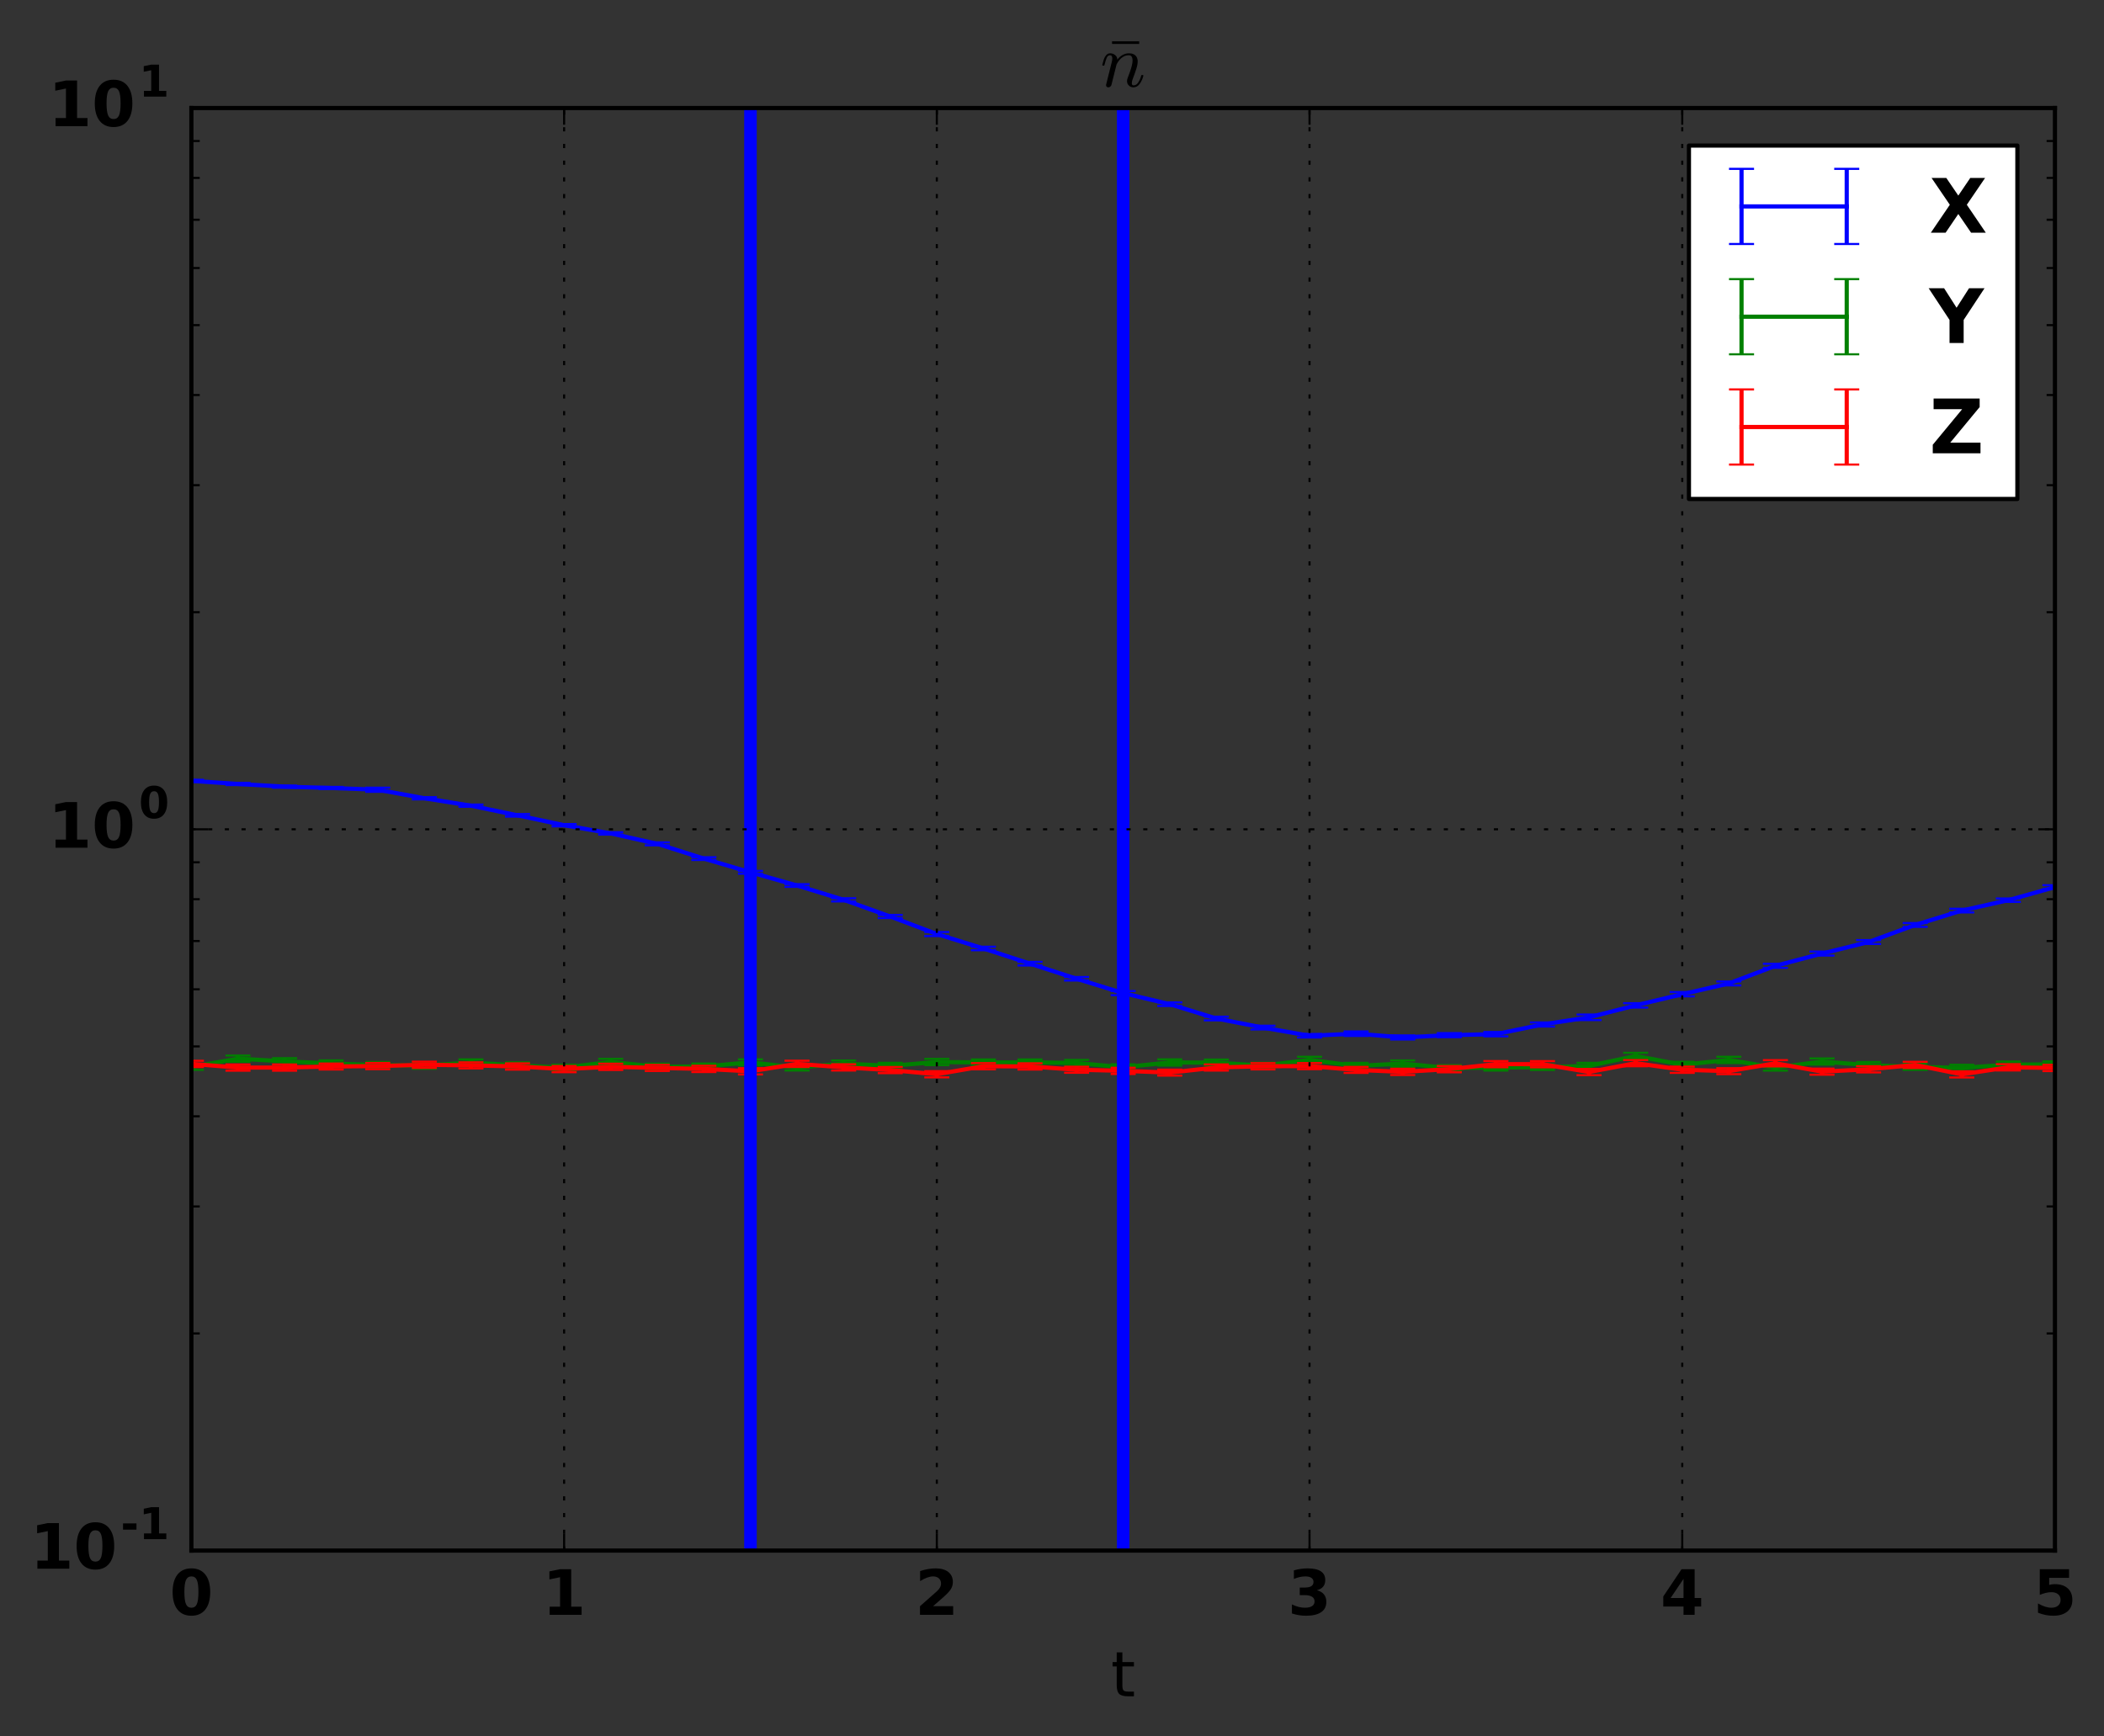<?xml version="1.0" encoding="utf-8" standalone="no"?>
<!DOCTYPE svg PUBLIC "-//W3C//DTD SVG 1.1//EN"
  "http://www.w3.org/Graphics/SVG/1.1/DTD/svg11.dtd">
<!-- Created with matplotlib (http://matplotlib.org/) -->
<svg height="416pt" version="1.1" viewBox="0 0 504 416" width="504pt" xmlns="http://www.w3.org/2000/svg" xmlns:xlink="http://www.w3.org/1999/xlink">
 <rect x="0" y="0" width="504" height="416" fill="#333333" stroke="none"/>
 <defs>
  <style type="text/css">
*{stroke-linecap:butt;stroke-linejoin:round;stroke-miterlimit:100000;}
  </style>
 </defs>
 <g id="figure_1">
  <g id="patch_1">
   <path d="M 0 416.712 
L 504.668 416.712 
L 504.668 0 
L 0 0 
z
" style="fill:none;"/>
  </g>
  <g id="axes_1">
   <g id="patch_2">
    <path d="M 45.85 371.477 
L 492.25 371.477 
L 492.25 25.877 
L 45.85 25.877 
z
" style="fill:none;"/>
   </g>
   <g id="LineCollection_1">
    <path clip-path="url(#p2dc3be27da)" d="M 45.85 187.335 
L 45.85 186.811 
" style="fill:none;stroke:#0000ff;"/>
    <path clip-path="url(#p2dc3be27da)" d="M 57.01 188.083 
L 57.01 187.559 
" style="fill:none;stroke:#0000ff;"/>
    <path clip-path="url(#p2dc3be27da)" d="M 68.17 188.717 
L 68.17 188.21 
" style="fill:none;stroke:#0000ff;"/>
    <path clip-path="url(#p2dc3be27da)" d="M 79.33 189.054 
L 79.33 188.514 
" style="fill:none;stroke:#0000ff;"/>
    <path clip-path="url(#p2dc3be27da)" d="M 90.49 189.692 
L 90.49 188.705 
" style="fill:none;stroke:#0000ff;"/>
    <path clip-path="url(#p2dc3be27da)" d="M 101.65 191.514 
L 101.65 190.97 
" style="fill:none;stroke:#0000ff;"/>
    <path clip-path="url(#p2dc3be27da)" d="M 112.81 193.288 
L 112.81 192.751 
" style="fill:none;stroke:#0000ff;"/>
    <path clip-path="url(#p2dc3be27da)" d="M 123.97 195.645 
L 123.97 195.02 
" style="fill:none;stroke:#0000ff;"/>
    <path clip-path="url(#p2dc3be27da)" d="M 135.13 197.974 
L 135.13 197.415 
" style="fill:none;stroke:#0000ff;"/>
    <path clip-path="url(#p2dc3be27da)" d="M 146.29 199.95 
L 146.29 199.378 
" style="fill:none;stroke:#0000ff;"/>
    <path clip-path="url(#p2dc3be27da)" d="M 157.45 202.517 
L 157.45 201.807 
" style="fill:none;stroke:#0000ff;"/>
    <path clip-path="url(#p2dc3be27da)" d="M 168.61 206.026 
L 168.61 205.369 
" style="fill:none;stroke:#0000ff;"/>
    <path clip-path="url(#p2dc3be27da)" d="M 179.77 209.317 
L 179.77 208.657 
" style="fill:none;stroke:#0000ff;"/>
    <path clip-path="url(#p2dc3be27da)" d="M 190.93 212.467 
L 190.93 211.817 
" style="fill:none;stroke:#0000ff;"/>
    <path clip-path="url(#p2dc3be27da)" d="M 202.09 215.955 
L 202.09 215.195 
" style="fill:none;stroke:#0000ff;"/>
    <path clip-path="url(#p2dc3be27da)" d="M 213.25 219.937 
L 213.25 219.197 
" style="fill:none;stroke:#0000ff;"/>
    <path clip-path="url(#p2dc3be27da)" d="M 224.41 224.257 
L 224.41 223.289 
" style="fill:none;stroke:#0000ff;"/>
    <path clip-path="url(#p2dc3be27da)" d="M 235.57 227.646 
L 235.57 226.807 
" style="fill:none;stroke:#0000ff;"/>
    <path clip-path="url(#p2dc3be27da)" d="M 246.73 231.303 
L 246.73 230.433 
" style="fill:none;stroke:#0000ff;"/>
    <path clip-path="url(#p2dc3be27da)" d="M 257.89 234.905 
L 257.89 234.065 
" style="fill:none;stroke:#0000ff;"/>
    <path clip-path="url(#p2dc3be27da)" d="M 269.05 238.423 
L 269.05 237.426 
" style="fill:none;stroke:#0000ff;"/>
    <path clip-path="url(#p2dc3be27da)" d="M 280.21 241.006 
L 280.21 240.152 
" style="fill:none;stroke:#0000ff;"/>
    <path clip-path="url(#p2dc3be27da)" d="M 291.37 244.453 
L 291.37 243.57 
" style="fill:none;stroke:#0000ff;"/>
    <path clip-path="url(#p2dc3be27da)" d="M 302.53 246.631 
L 302.53 245.738 
" style="fill:none;stroke:#0000ff;"/>
    <path clip-path="url(#p2dc3be27da)" d="M 313.69 248.566 
L 313.69 247.709 
" style="fill:none;stroke:#0000ff;"/>
    <path clip-path="url(#p2dc3be27da)" d="M 324.85 248.185 
L 324.85 247.106 
" style="fill:none;stroke:#0000ff;"/>
    <path clip-path="url(#p2dc3be27da)" d="M 336.01 249.039 
L 336.01 248.051 
" style="fill:none;stroke:#0000ff;"/>
    <path clip-path="url(#p2dc3be27da)" d="M 347.17 248.481 
L 347.17 247.504 
" style="fill:none;stroke:#0000ff;"/>
    <path clip-path="url(#p2dc3be27da)" d="M 358.33 248.281 
L 358.33 247.238 
" style="fill:none;stroke:#0000ff;"/>
    <path clip-path="url(#p2dc3be27da)" d="M 369.49 245.93 
L 369.49 244.958 
" style="fill:none;stroke:#0000ff;"/>
    <path clip-path="url(#p2dc3be27da)" d="M 380.65 244.384 
L 380.65 243.061 
" style="fill:none;stroke:#0000ff;"/>
    <path clip-path="url(#p2dc3be27da)" d="M 391.81 241.393 
L 391.81 240.338 
" style="fill:none;stroke:#0000ff;"/>
    <path clip-path="url(#p2dc3be27da)" d="M 402.97 238.699 
L 402.97 237.674 
" style="fill:none;stroke:#0000ff;"/>
    <path clip-path="url(#p2dc3be27da)" d="M 414.13 236.085 
L 414.13 235.14 
" style="fill:none;stroke:#0000ff;"/>
    <path clip-path="url(#p2dc3be27da)" d="M 425.29 231.873 
L 425.29 230.902 
" style="fill:none;stroke:#0000ff;"/>
    <path clip-path="url(#p2dc3be27da)" d="M 436.45 228.933 
L 436.45 227.969 
" style="fill:none;stroke:#0000ff;"/>
    <path clip-path="url(#p2dc3be27da)" d="M 447.61 226.15 
L 447.61 225.224 
" style="fill:none;stroke:#0000ff;"/>
    <path clip-path="url(#p2dc3be27da)" d="M 458.77 222.046 
L 458.77 221.135 
" style="fill:none;stroke:#0000ff;"/>
    <path clip-path="url(#p2dc3be27da)" d="M 469.93 218.599 
L 469.93 217.705 
" style="fill:none;stroke:#0000ff;"/>
    <path clip-path="url(#p2dc3be27da)" d="M 481.09 216.063 
L 481.09 215.246 
" style="fill:none;stroke:#0000ff;"/>
    <path clip-path="url(#p2dc3be27da)" d="M 492.25 213 
L 492.25 212.074 
" style="fill:none;stroke:#0000ff;"/>
   </g>
   <g id="LineCollection_2">
    <path clip-path="url(#p2dc3be27da)" d="M 45.85 256.308 
L 45.85 254.875 
" style="fill:none;stroke:#008000;"/>
    <path clip-path="url(#p2dc3be27da)" d="M 57.01 254.386 
L 57.01 252.885 
" style="fill:none;stroke:#008000;"/>
    <path clip-path="url(#p2dc3be27da)" d="M 68.17 255.008 
L 68.17 253.519 
" style="fill:none;stroke:#008000;"/>
    <path clip-path="url(#p2dc3be27da)" d="M 79.33 255.544 
L 79.33 254.043 
" style="fill:none;stroke:#008000;"/>
    <path clip-path="url(#p2dc3be27da)" d="M 90.49 255.908 
L 90.49 254.421 
" style="fill:none;stroke:#008000;"/>
    <path clip-path="url(#p2dc3be27da)" d="M 101.65 256.055 
L 101.65 254.559 
" style="fill:none;stroke:#008000;"/>
    <path clip-path="url(#p2dc3be27da)" d="M 112.81 255.303 
L 112.81 253.802 
" style="fill:none;stroke:#008000;"/>
    <path clip-path="url(#p2dc3be27da)" d="M 123.97 255.983 
L 123.97 254.506 
" style="fill:none;stroke:#008000;"/>
    <path clip-path="url(#p2dc3be27da)" d="M 135.13 256.504 
L 135.13 255.06 
" style="fill:none;stroke:#008000;"/>
    <path clip-path="url(#p2dc3be27da)" d="M 146.29 255.141 
L 146.29 253.675 
" style="fill:none;stroke:#008000;"/>
    <path clip-path="url(#p2dc3be27da)" d="M 157.45 256.321 
L 157.45 254.82 
" style="fill:none;stroke:#008000;"/>
    <path clip-path="url(#p2dc3be27da)" d="M 168.61 256.219 
L 168.61 254.787 
" style="fill:none;stroke:#008000;"/>
    <path clip-path="url(#p2dc3be27da)" d="M 179.77 255.238 
L 179.77 253.778 
" style="fill:none;stroke:#008000;"/>
    <path clip-path="url(#p2dc3be27da)" d="M 190.93 256.468 
L 190.93 255.107 
" style="fill:none;stroke:#008000;"/>
    <path clip-path="url(#p2dc3be27da)" d="M 202.09 255.535 
L 202.09 254.059 
" style="fill:none;stroke:#008000;"/>
    <path clip-path="url(#p2dc3be27da)" d="M 213.25 256.117 
L 213.25 254.616 
" style="fill:none;stroke:#008000;"/>
    <path clip-path="url(#p2dc3be27da)" d="M 224.41 255.178 
L 224.41 253.677 
" style="fill:none;stroke:#008000;"/>
    <path clip-path="url(#p2dc3be27da)" d="M 235.57 255.272 
L 235.57 253.812 
" style="fill:none;stroke:#008000;"/>
    <path clip-path="url(#p2dc3be27da)" d="M 246.73 255.233 
L 246.73 253.808 
" style="fill:none;stroke:#008000;"/>
    <path clip-path="url(#p2dc3be27da)" d="M 257.89 255.434 
L 257.89 253.933 
" style="fill:none;stroke:#008000;"/>
    <path clip-path="url(#p2dc3be27da)" d="M 269.05 256.389 
L 269.05 254.982 
" style="fill:none;stroke:#008000;"/>
    <path clip-path="url(#p2dc3be27da)" d="M 280.21 255.284 
L 280.21 253.783 
" style="fill:none;stroke:#008000;"/>
    <path clip-path="url(#p2dc3be27da)" d="M 291.37 255.342 
L 291.37 253.841 
" style="fill:none;stroke:#008000;"/>
    <path clip-path="url(#p2dc3be27da)" d="M 302.53 255.995 
L 302.53 254.607 
" style="fill:none;stroke:#008000;"/>
    <path clip-path="url(#p2dc3be27da)" d="M 313.69 254.679 
L 313.69 253.178 
" style="fill:none;stroke:#008000;"/>
    <path clip-path="url(#p2dc3be27da)" d="M 324.85 256.125 
L 324.85 254.624 
" style="fill:none;stroke:#008000;"/>
    <path clip-path="url(#p2dc3be27da)" d="M 336.01 255.554 
L 336.01 254.053 
" style="fill:none;stroke:#008000;"/>
    <path clip-path="url(#p2dc3be27da)" d="M 347.17 256.589 
L 347.17 255.176 
" style="fill:none;stroke:#008000;"/>
    <path clip-path="url(#p2dc3be27da)" d="M 358.33 256.487 
L 358.33 255.067 
" style="fill:none;stroke:#008000;"/>
    <path clip-path="url(#p2dc3be27da)" d="M 369.49 256.339 
L 369.49 255.002 
" style="fill:none;stroke:#008000;"/>
    <path clip-path="url(#p2dc3be27da)" d="M 380.65 256.129 
L 380.65 254.63 
" style="fill:none;stroke:#008000;"/>
    <path clip-path="url(#p2dc3be27da)" d="M 391.81 253.718 
L 391.81 252.217 
" style="fill:none;stroke:#008000;"/>
    <path clip-path="url(#p2dc3be27da)" d="M 402.97 255.835 
L 402.97 254.371 
" style="fill:none;stroke:#008000;"/>
    <path clip-path="url(#p2dc3be27da)" d="M 414.13 254.681 
L 414.13 253.18 
" style="fill:none;stroke:#008000;"/>
    <path clip-path="url(#p2dc3be27da)" d="M 425.29 256.492 
L 425.29 255.11 
" style="fill:none;stroke:#008000;"/>
    <path clip-path="url(#p2dc3be27da)" d="M 436.45 255.062 
L 436.45 253.561 
" style="fill:none;stroke:#008000;"/>
    <path clip-path="url(#p2dc3be27da)" d="M 447.61 255.948 
L 447.61 254.447 
" style="fill:none;stroke:#008000;"/>
    <path clip-path="url(#p2dc3be27da)" d="M 458.77 256.301 
L 458.77 254.875 
" style="fill:none;stroke:#008000;"/>
    <path clip-path="url(#p2dc3be27da)" d="M 469.93 256.589 
L 469.93 255.088 
" style="fill:none;stroke:#008000;"/>
    <path clip-path="url(#p2dc3be27da)" d="M 481.09 255.816 
L 481.09 254.319 
" style="fill:none;stroke:#008000;"/>
    <path clip-path="url(#p2dc3be27da)" d="M 492.25 255.727 
L 492.25 254.279 
" style="fill:none;stroke:#008000;"/>
   </g>
   <g id="LineCollection_3">
    <path clip-path="url(#p2dc3be27da)" d="M 45.85 255.628 
L 45.85 254.127 
" style="fill:none;stroke:#ff0000;"/>
    <path clip-path="url(#p2dc3be27da)" d="M 57.01 256.513 
L 57.01 255.021 
" style="fill:none;stroke:#ff0000;"/>
    <path clip-path="url(#p2dc3be27da)" d="M 68.17 256.515 
L 68.17 255.014 
" style="fill:none;stroke:#ff0000;"/>
    <path clip-path="url(#p2dc3be27da)" d="M 79.33 256.225 
L 79.33 254.794 
" style="fill:none;stroke:#ff0000;"/>
    <path clip-path="url(#p2dc3be27da)" d="M 90.49 256.151 
L 90.49 254.65 
" style="fill:none;stroke:#ff0000;"/>
    <path clip-path="url(#p2dc3be27da)" d="M 101.65 255.847 
L 101.65 254.347 
" style="fill:none;stroke:#ff0000;"/>
    <path clip-path="url(#p2dc3be27da)" d="M 112.81 255.973 
L 112.81 254.506 
" style="fill:none;stroke:#ff0000;"/>
    <path clip-path="url(#p2dc3be27da)" d="M 123.97 256.247 
L 123.97 254.746 
" style="fill:none;stroke:#ff0000;"/>
    <path clip-path="url(#p2dc3be27da)" d="M 135.13 256.877 
L 135.13 255.376 
" style="fill:none;stroke:#ff0000;"/>
    <path clip-path="url(#p2dc3be27da)" d="M 146.29 256.331 
L 146.29 254.83 
" style="fill:none;stroke:#ff0000;"/>
    <path clip-path="url(#p2dc3be27da)" d="M 157.45 256.582 
L 157.45 255.115 
" style="fill:none;stroke:#ff0000;"/>
    <path clip-path="url(#p2dc3be27da)" d="M 168.61 256.831 
L 168.61 255.33 
" style="fill:none;stroke:#ff0000;"/>
    <path clip-path="url(#p2dc3be27da)" d="M 179.77 257.408 
L 179.77 255.907 
" style="fill:none;stroke:#ff0000;"/>
    <path clip-path="url(#p2dc3be27da)" d="M 190.93 255.625 
L 190.93 254.124 
" style="fill:none;stroke:#ff0000;"/>
    <path clip-path="url(#p2dc3be27da)" d="M 202.09 256.467 
L 202.09 254.966 
" style="fill:none;stroke:#ff0000;"/>
    <path clip-path="url(#p2dc3be27da)" d="M 213.25 257.103 
L 213.25 255.62 
" style="fill:none;stroke:#ff0000;"/>
    <path clip-path="url(#p2dc3be27da)" d="M 224.41 258.112 
L 224.41 256.616 
" style="fill:none;stroke:#ff0000;"/>
    <path clip-path="url(#p2dc3be27da)" d="M 235.57 256.192 
L 235.57 254.691 
" style="fill:none;stroke:#ff0000;"/>
    <path clip-path="url(#p2dc3be27da)" d="M 246.73 256.242 
L 246.73 254.741 
" style="fill:none;stroke:#ff0000;"/>
    <path clip-path="url(#p2dc3be27da)" d="M 257.89 257.005 
L 257.89 255.55 
" style="fill:none;stroke:#ff0000;"/>
    <path clip-path="url(#p2dc3be27da)" d="M 269.05 257.296 
L 269.05 255.795 
" style="fill:none;stroke:#ff0000;"/>
    <path clip-path="url(#p2dc3be27da)" d="M 280.21 257.696 
L 280.21 256.255 
" style="fill:none;stroke:#ff0000;"/>
    <path clip-path="url(#p2dc3be27da)" d="M 291.37 256.486 
L 291.37 255.004 
" style="fill:none;stroke:#ff0000;"/>
    <path clip-path="url(#p2dc3be27da)" d="M 302.53 256.2 
L 302.53 254.699 
" style="fill:none;stroke:#ff0000;"/>
    <path clip-path="url(#p2dc3be27da)" d="M 313.69 256.143 
L 313.69 254.684 
" style="fill:none;stroke:#ff0000;"/>
    <path clip-path="url(#p2dc3be27da)" d="M 324.85 257.051 
L 324.85 255.598 
" style="fill:none;stroke:#ff0000;"/>
    <path clip-path="url(#p2dc3be27da)" d="M 336.01 257.542 
L 336.01 256.042 
" style="fill:none;stroke:#ff0000;"/>
    <path clip-path="url(#p2dc3be27da)" d="M 347.17 256.891 
L 347.17 255.39 
" style="fill:none;stroke:#ff0000;"/>
    <path clip-path="url(#p2dc3be27da)" d="M 358.33 255.694 
L 358.33 254.193 
" style="fill:none;stroke:#ff0000;"/>
    <path clip-path="url(#p2dc3be27da)" d="M 369.49 255.707 
L 369.49 254.206 
" style="fill:none;stroke:#ff0000;"/>
    <path clip-path="url(#p2dc3be27da)" d="M 380.65 257.579 
L 380.65 256.078 
" style="fill:none;stroke:#ff0000;"/>
    <path clip-path="url(#p2dc3be27da)" d="M 391.81 255.445 
L 391.81 253.969 
" style="fill:none;stroke:#ff0000;"/>
    <path clip-path="url(#p2dc3be27da)" d="M 402.97 257.03 
L 402.97 255.53 
" style="fill:none;stroke:#ff0000;"/>
    <path clip-path="url(#p2dc3be27da)" d="M 414.13 257.345 
L 414.13 255.904 
" style="fill:none;stroke:#ff0000;"/>
    <path clip-path="url(#p2dc3be27da)" d="M 425.29 255.486 
L 425.29 253.985 
" style="fill:none;stroke:#ff0000;"/>
    <path clip-path="url(#p2dc3be27da)" d="M 436.45 257.474 
L 436.45 256.016 
" style="fill:none;stroke:#ff0000;"/>
    <path clip-path="url(#p2dc3be27da)" d="M 447.61 256.921 
L 447.61 255.431 
" style="fill:none;stroke:#ff0000;"/>
    <path clip-path="url(#p2dc3be27da)" d="M 458.77 255.882 
L 458.77 254.381 
" style="fill:none;stroke:#ff0000;"/>
    <path clip-path="url(#p2dc3be27da)" d="M 469.93 258.132 
L 469.93 256.659 
" style="fill:none;stroke:#ff0000;"/>
    <path clip-path="url(#p2dc3be27da)" d="M 481.09 256.454 
L 481.09 254.953 
" style="fill:none;stroke:#ff0000;"/>
    <path clip-path="url(#p2dc3be27da)" d="M 492.25 256.606 
L 492.25 255.105 
" style="fill:none;stroke:#ff0000;"/>
   </g>
   <g id="line2d_1">
    <defs>
     <path d="M 3 0 
L -3 -0 
" id="m1a3e1f17ed" style="stroke:#0000ff;stroke-width:0.5;"/>
    </defs>
    <g clip-path="url(#p2dc3be27da)">
     <use style="fill:#0000ff;stroke:#0000ff;stroke-width:0.5;" x="45.85" xlink:href="#m1a3e1f17ed" y="187.335"/>
     <use style="fill:#0000ff;stroke:#0000ff;stroke-width:0.5;" x="57.01" xlink:href="#m1a3e1f17ed" y="188.083"/>
     <use style="fill:#0000ff;stroke:#0000ff;stroke-width:0.5;" x="68.17" xlink:href="#m1a3e1f17ed" y="188.717"/>
     <use style="fill:#0000ff;stroke:#0000ff;stroke-width:0.5;" x="79.33" xlink:href="#m1a3e1f17ed" y="189.054"/>
     <use style="fill:#0000ff;stroke:#0000ff;stroke-width:0.5;" x="90.49" xlink:href="#m1a3e1f17ed" y="189.692"/>
     <use style="fill:#0000ff;stroke:#0000ff;stroke-width:0.5;" x="101.65" xlink:href="#m1a3e1f17ed" y="191.514"/>
     <use style="fill:#0000ff;stroke:#0000ff;stroke-width:0.5;" x="112.81" xlink:href="#m1a3e1f17ed" y="193.288"/>
     <use style="fill:#0000ff;stroke:#0000ff;stroke-width:0.5;" x="123.97" xlink:href="#m1a3e1f17ed" y="195.645"/>
     <use style="fill:#0000ff;stroke:#0000ff;stroke-width:0.5;" x="135.13" xlink:href="#m1a3e1f17ed" y="197.974"/>
     <use style="fill:#0000ff;stroke:#0000ff;stroke-width:0.5;" x="146.29" xlink:href="#m1a3e1f17ed" y="199.95"/>
     <use style="fill:#0000ff;stroke:#0000ff;stroke-width:0.5;" x="157.45" xlink:href="#m1a3e1f17ed" y="202.517"/>
     <use style="fill:#0000ff;stroke:#0000ff;stroke-width:0.5;" x="168.61" xlink:href="#m1a3e1f17ed" y="206.026"/>
     <use style="fill:#0000ff;stroke:#0000ff;stroke-width:0.5;" x="179.77" xlink:href="#m1a3e1f17ed" y="209.317"/>
     <use style="fill:#0000ff;stroke:#0000ff;stroke-width:0.5;" x="190.93" xlink:href="#m1a3e1f17ed" y="212.467"/>
     <use style="fill:#0000ff;stroke:#0000ff;stroke-width:0.5;" x="202.09" xlink:href="#m1a3e1f17ed" y="215.955"/>
     <use style="fill:#0000ff;stroke:#0000ff;stroke-width:0.5;" x="213.25" xlink:href="#m1a3e1f17ed" y="219.937"/>
     <use style="fill:#0000ff;stroke:#0000ff;stroke-width:0.5;" x="224.41" xlink:href="#m1a3e1f17ed" y="224.257"/>
     <use style="fill:#0000ff;stroke:#0000ff;stroke-width:0.5;" x="235.57" xlink:href="#m1a3e1f17ed" y="227.646"/>
     <use style="fill:#0000ff;stroke:#0000ff;stroke-width:0.5;" x="246.73" xlink:href="#m1a3e1f17ed" y="231.303"/>
     <use style="fill:#0000ff;stroke:#0000ff;stroke-width:0.5;" x="257.89" xlink:href="#m1a3e1f17ed" y="234.905"/>
     <use style="fill:#0000ff;stroke:#0000ff;stroke-width:0.5;" x="269.05" xlink:href="#m1a3e1f17ed" y="238.423"/>
     <use style="fill:#0000ff;stroke:#0000ff;stroke-width:0.5;" x="280.21" xlink:href="#m1a3e1f17ed" y="241.006"/>
     <use style="fill:#0000ff;stroke:#0000ff;stroke-width:0.5;" x="291.37" xlink:href="#m1a3e1f17ed" y="244.453"/>
     <use style="fill:#0000ff;stroke:#0000ff;stroke-width:0.5;" x="302.53" xlink:href="#m1a3e1f17ed" y="246.631"/>
     <use style="fill:#0000ff;stroke:#0000ff;stroke-width:0.5;" x="313.69" xlink:href="#m1a3e1f17ed" y="248.566"/>
     <use style="fill:#0000ff;stroke:#0000ff;stroke-width:0.5;" x="324.85" xlink:href="#m1a3e1f17ed" y="248.185"/>
     <use style="fill:#0000ff;stroke:#0000ff;stroke-width:0.5;" x="336.01" xlink:href="#m1a3e1f17ed" y="249.039"/>
     <use style="fill:#0000ff;stroke:#0000ff;stroke-width:0.5;" x="347.17" xlink:href="#m1a3e1f17ed" y="248.481"/>
     <use style="fill:#0000ff;stroke:#0000ff;stroke-width:0.5;" x="358.33" xlink:href="#m1a3e1f17ed" y="248.281"/>
     <use style="fill:#0000ff;stroke:#0000ff;stroke-width:0.5;" x="369.49" xlink:href="#m1a3e1f17ed" y="245.93"/>
     <use style="fill:#0000ff;stroke:#0000ff;stroke-width:0.5;" x="380.65" xlink:href="#m1a3e1f17ed" y="244.384"/>
     <use style="fill:#0000ff;stroke:#0000ff;stroke-width:0.5;" x="391.81" xlink:href="#m1a3e1f17ed" y="241.393"/>
     <use style="fill:#0000ff;stroke:#0000ff;stroke-width:0.5;" x="402.97" xlink:href="#m1a3e1f17ed" y="238.699"/>
     <use style="fill:#0000ff;stroke:#0000ff;stroke-width:0.5;" x="414.13" xlink:href="#m1a3e1f17ed" y="236.085"/>
     <use style="fill:#0000ff;stroke:#0000ff;stroke-width:0.5;" x="425.29" xlink:href="#m1a3e1f17ed" y="231.873"/>
     <use style="fill:#0000ff;stroke:#0000ff;stroke-width:0.5;" x="436.45" xlink:href="#m1a3e1f17ed" y="228.933"/>
     <use style="fill:#0000ff;stroke:#0000ff;stroke-width:0.5;" x="447.61" xlink:href="#m1a3e1f17ed" y="226.15"/>
     <use style="fill:#0000ff;stroke:#0000ff;stroke-width:0.5;" x="458.77" xlink:href="#m1a3e1f17ed" y="222.046"/>
     <use style="fill:#0000ff;stroke:#0000ff;stroke-width:0.5;" x="469.93" xlink:href="#m1a3e1f17ed" y="218.599"/>
     <use style="fill:#0000ff;stroke:#0000ff;stroke-width:0.5;" x="481.09" xlink:href="#m1a3e1f17ed" y="216.063"/>
     <use style="fill:#0000ff;stroke:#0000ff;stroke-width:0.5;" x="492.25" xlink:href="#m1a3e1f17ed" y="213"/>
    </g>
   </g>
   <g id="line2d_2">
    <g clip-path="url(#p2dc3be27da)">
     <use style="fill:#0000ff;stroke:#0000ff;stroke-width:0.5;" x="45.85" xlink:href="#m1a3e1f17ed" y="186.811"/>
     <use style="fill:#0000ff;stroke:#0000ff;stroke-width:0.5;" x="57.01" xlink:href="#m1a3e1f17ed" y="187.559"/>
     <use style="fill:#0000ff;stroke:#0000ff;stroke-width:0.5;" x="68.17" xlink:href="#m1a3e1f17ed" y="188.21"/>
     <use style="fill:#0000ff;stroke:#0000ff;stroke-width:0.5;" x="79.33" xlink:href="#m1a3e1f17ed" y="188.514"/>
     <use style="fill:#0000ff;stroke:#0000ff;stroke-width:0.5;" x="90.49" xlink:href="#m1a3e1f17ed" y="188.705"/>
     <use style="fill:#0000ff;stroke:#0000ff;stroke-width:0.5;" x="101.65" xlink:href="#m1a3e1f17ed" y="190.97"/>
     <use style="fill:#0000ff;stroke:#0000ff;stroke-width:0.5;" x="112.81" xlink:href="#m1a3e1f17ed" y="192.751"/>
     <use style="fill:#0000ff;stroke:#0000ff;stroke-width:0.5;" x="123.97" xlink:href="#m1a3e1f17ed" y="195.02"/>
     <use style="fill:#0000ff;stroke:#0000ff;stroke-width:0.5;" x="135.13" xlink:href="#m1a3e1f17ed" y="197.415"/>
     <use style="fill:#0000ff;stroke:#0000ff;stroke-width:0.5;" x="146.29" xlink:href="#m1a3e1f17ed" y="199.378"/>
     <use style="fill:#0000ff;stroke:#0000ff;stroke-width:0.5;" x="157.45" xlink:href="#m1a3e1f17ed" y="201.807"/>
     <use style="fill:#0000ff;stroke:#0000ff;stroke-width:0.5;" x="168.61" xlink:href="#m1a3e1f17ed" y="205.369"/>
     <use style="fill:#0000ff;stroke:#0000ff;stroke-width:0.5;" x="179.77" xlink:href="#m1a3e1f17ed" y="208.657"/>
     <use style="fill:#0000ff;stroke:#0000ff;stroke-width:0.5;" x="190.93" xlink:href="#m1a3e1f17ed" y="211.817"/>
     <use style="fill:#0000ff;stroke:#0000ff;stroke-width:0.5;" x="202.09" xlink:href="#m1a3e1f17ed" y="215.195"/>
     <use style="fill:#0000ff;stroke:#0000ff;stroke-width:0.5;" x="213.25" xlink:href="#m1a3e1f17ed" y="219.197"/>
     <use style="fill:#0000ff;stroke:#0000ff;stroke-width:0.5;" x="224.41" xlink:href="#m1a3e1f17ed" y="223.289"/>
     <use style="fill:#0000ff;stroke:#0000ff;stroke-width:0.5;" x="235.57" xlink:href="#m1a3e1f17ed" y="226.807"/>
     <use style="fill:#0000ff;stroke:#0000ff;stroke-width:0.5;" x="246.73" xlink:href="#m1a3e1f17ed" y="230.433"/>
     <use style="fill:#0000ff;stroke:#0000ff;stroke-width:0.5;" x="257.89" xlink:href="#m1a3e1f17ed" y="234.065"/>
     <use style="fill:#0000ff;stroke:#0000ff;stroke-width:0.5;" x="269.05" xlink:href="#m1a3e1f17ed" y="237.426"/>
     <use style="fill:#0000ff;stroke:#0000ff;stroke-width:0.5;" x="280.21" xlink:href="#m1a3e1f17ed" y="240.152"/>
     <use style="fill:#0000ff;stroke:#0000ff;stroke-width:0.5;" x="291.37" xlink:href="#m1a3e1f17ed" y="243.57"/>
     <use style="fill:#0000ff;stroke:#0000ff;stroke-width:0.5;" x="302.53" xlink:href="#m1a3e1f17ed" y="245.738"/>
     <use style="fill:#0000ff;stroke:#0000ff;stroke-width:0.5;" x="313.69" xlink:href="#m1a3e1f17ed" y="247.709"/>
     <use style="fill:#0000ff;stroke:#0000ff;stroke-width:0.5;" x="324.85" xlink:href="#m1a3e1f17ed" y="247.106"/>
     <use style="fill:#0000ff;stroke:#0000ff;stroke-width:0.5;" x="336.01" xlink:href="#m1a3e1f17ed" y="248.051"/>
     <use style="fill:#0000ff;stroke:#0000ff;stroke-width:0.5;" x="347.17" xlink:href="#m1a3e1f17ed" y="247.504"/>
     <use style="fill:#0000ff;stroke:#0000ff;stroke-width:0.5;" x="358.33" xlink:href="#m1a3e1f17ed" y="247.238"/>
     <use style="fill:#0000ff;stroke:#0000ff;stroke-width:0.5;" x="369.49" xlink:href="#m1a3e1f17ed" y="244.958"/>
     <use style="fill:#0000ff;stroke:#0000ff;stroke-width:0.5;" x="380.65" xlink:href="#m1a3e1f17ed" y="243.061"/>
     <use style="fill:#0000ff;stroke:#0000ff;stroke-width:0.5;" x="391.81" xlink:href="#m1a3e1f17ed" y="240.338"/>
     <use style="fill:#0000ff;stroke:#0000ff;stroke-width:0.5;" x="402.97" xlink:href="#m1a3e1f17ed" y="237.674"/>
     <use style="fill:#0000ff;stroke:#0000ff;stroke-width:0.5;" x="414.13" xlink:href="#m1a3e1f17ed" y="235.14"/>
     <use style="fill:#0000ff;stroke:#0000ff;stroke-width:0.5;" x="425.29" xlink:href="#m1a3e1f17ed" y="230.902"/>
     <use style="fill:#0000ff;stroke:#0000ff;stroke-width:0.5;" x="436.45" xlink:href="#m1a3e1f17ed" y="227.969"/>
     <use style="fill:#0000ff;stroke:#0000ff;stroke-width:0.5;" x="447.61" xlink:href="#m1a3e1f17ed" y="225.224"/>
     <use style="fill:#0000ff;stroke:#0000ff;stroke-width:0.5;" x="458.77" xlink:href="#m1a3e1f17ed" y="221.135"/>
     <use style="fill:#0000ff;stroke:#0000ff;stroke-width:0.5;" x="469.93" xlink:href="#m1a3e1f17ed" y="217.705"/>
     <use style="fill:#0000ff;stroke:#0000ff;stroke-width:0.5;" x="481.09" xlink:href="#m1a3e1f17ed" y="215.246"/>
     <use style="fill:#0000ff;stroke:#0000ff;stroke-width:0.5;" x="492.25" xlink:href="#m1a3e1f17ed" y="212.074"/>
    </g>
   </g>
   <g id="line2d_3">
    <path clip-path="url(#p2dc3be27da)" d="M 45.85 187.073 
L 57.01 187.821 
L 68.17 188.463 
L 79.33 188.784 
L 90.49 189.197 
L 101.65 191.242 
L 112.81 193.019 
L 123.97 195.332 
L 135.13 197.694 
L 146.29 199.663 
L 157.45 202.161 
L 168.61 205.697 
L 179.77 208.986 
L 190.93 212.141 
L 202.09 215.574 
L 213.25 219.566 
L 224.41 223.772 
L 235.57 227.226 
L 246.73 230.867 
L 257.89 234.484 
L 269.05 237.923 
L 280.21 240.578 
L 291.37 244.01 
L 302.53 246.183 
L 313.69 248.137 
L 324.85 247.643 
L 336.01 248.543 
L 347.17 247.991 
L 358.33 247.758 
L 369.49 245.442 
L 380.65 243.72 
L 391.81 240.864 
L 402.97 238.185 
L 414.13 235.611 
L 425.29 231.386 
L 436.45 228.45 
L 447.61 225.686 
L 458.77 221.589 
L 469.93 218.151 
L 481.09 215.653 
L 492.25 212.535 
" style="fill:none;stroke:#0000ff;stroke-linecap:square;"/>
   </g>
   <g id="line2d_4">
    <defs>
     <path d="M 3 0 
L -3 -0 
" id="ma5911d6a96" style="stroke:#008000;stroke-width:0.5;"/>
    </defs>
    <g clip-path="url(#p2dc3be27da)">
     <use style="fill:#008000;stroke:#008000;stroke-width:0.5;" x="45.85" xlink:href="#ma5911d6a96" y="256.308"/>
     <use style="fill:#008000;stroke:#008000;stroke-width:0.5;" x="57.01" xlink:href="#ma5911d6a96" y="254.386"/>
     <use style="fill:#008000;stroke:#008000;stroke-width:0.5;" x="68.17" xlink:href="#ma5911d6a96" y="255.008"/>
     <use style="fill:#008000;stroke:#008000;stroke-width:0.5;" x="79.33" xlink:href="#ma5911d6a96" y="255.544"/>
     <use style="fill:#008000;stroke:#008000;stroke-width:0.5;" x="90.49" xlink:href="#ma5911d6a96" y="255.908"/>
     <use style="fill:#008000;stroke:#008000;stroke-width:0.5;" x="101.65" xlink:href="#ma5911d6a96" y="256.055"/>
     <use style="fill:#008000;stroke:#008000;stroke-width:0.5;" x="112.81" xlink:href="#ma5911d6a96" y="255.303"/>
     <use style="fill:#008000;stroke:#008000;stroke-width:0.5;" x="123.97" xlink:href="#ma5911d6a96" y="255.983"/>
     <use style="fill:#008000;stroke:#008000;stroke-width:0.5;" x="135.13" xlink:href="#ma5911d6a96" y="256.504"/>
     <use style="fill:#008000;stroke:#008000;stroke-width:0.5;" x="146.29" xlink:href="#ma5911d6a96" y="255.141"/>
     <use style="fill:#008000;stroke:#008000;stroke-width:0.5;" x="157.45" xlink:href="#ma5911d6a96" y="256.321"/>
     <use style="fill:#008000;stroke:#008000;stroke-width:0.5;" x="168.61" xlink:href="#ma5911d6a96" y="256.219"/>
     <use style="fill:#008000;stroke:#008000;stroke-width:0.5;" x="179.77" xlink:href="#ma5911d6a96" y="255.238"/>
     <use style="fill:#008000;stroke:#008000;stroke-width:0.5;" x="190.93" xlink:href="#ma5911d6a96" y="256.468"/>
     <use style="fill:#008000;stroke:#008000;stroke-width:0.5;" x="202.09" xlink:href="#ma5911d6a96" y="255.535"/>
     <use style="fill:#008000;stroke:#008000;stroke-width:0.5;" x="213.25" xlink:href="#ma5911d6a96" y="256.117"/>
     <use style="fill:#008000;stroke:#008000;stroke-width:0.5;" x="224.41" xlink:href="#ma5911d6a96" y="255.178"/>
     <use style="fill:#008000;stroke:#008000;stroke-width:0.5;" x="235.57" xlink:href="#ma5911d6a96" y="255.272"/>
     <use style="fill:#008000;stroke:#008000;stroke-width:0.5;" x="246.73" xlink:href="#ma5911d6a96" y="255.233"/>
     <use style="fill:#008000;stroke:#008000;stroke-width:0.5;" x="257.89" xlink:href="#ma5911d6a96" y="255.434"/>
     <use style="fill:#008000;stroke:#008000;stroke-width:0.5;" x="269.05" xlink:href="#ma5911d6a96" y="256.389"/>
     <use style="fill:#008000;stroke:#008000;stroke-width:0.5;" x="280.21" xlink:href="#ma5911d6a96" y="255.284"/>
     <use style="fill:#008000;stroke:#008000;stroke-width:0.5;" x="291.37" xlink:href="#ma5911d6a96" y="255.342"/>
     <use style="fill:#008000;stroke:#008000;stroke-width:0.5;" x="302.53" xlink:href="#ma5911d6a96" y="255.995"/>
     <use style="fill:#008000;stroke:#008000;stroke-width:0.5;" x="313.69" xlink:href="#ma5911d6a96" y="254.679"/>
     <use style="fill:#008000;stroke:#008000;stroke-width:0.5;" x="324.85" xlink:href="#ma5911d6a96" y="256.125"/>
     <use style="fill:#008000;stroke:#008000;stroke-width:0.5;" x="336.01" xlink:href="#ma5911d6a96" y="255.554"/>
     <use style="fill:#008000;stroke:#008000;stroke-width:0.5;" x="347.17" xlink:href="#ma5911d6a96" y="256.589"/>
     <use style="fill:#008000;stroke:#008000;stroke-width:0.5;" x="358.33" xlink:href="#ma5911d6a96" y="256.487"/>
     <use style="fill:#008000;stroke:#008000;stroke-width:0.5;" x="369.49" xlink:href="#ma5911d6a96" y="256.339"/>
     <use style="fill:#008000;stroke:#008000;stroke-width:0.5;" x="380.65" xlink:href="#ma5911d6a96" y="256.129"/>
     <use style="fill:#008000;stroke:#008000;stroke-width:0.5;" x="391.81" xlink:href="#ma5911d6a96" y="253.718"/>
     <use style="fill:#008000;stroke:#008000;stroke-width:0.5;" x="402.97" xlink:href="#ma5911d6a96" y="255.835"/>
     <use style="fill:#008000;stroke:#008000;stroke-width:0.5;" x="414.13" xlink:href="#ma5911d6a96" y="254.681"/>
     <use style="fill:#008000;stroke:#008000;stroke-width:0.5;" x="425.29" xlink:href="#ma5911d6a96" y="256.492"/>
     <use style="fill:#008000;stroke:#008000;stroke-width:0.5;" x="436.45" xlink:href="#ma5911d6a96" y="255.062"/>
     <use style="fill:#008000;stroke:#008000;stroke-width:0.5;" x="447.61" xlink:href="#ma5911d6a96" y="255.948"/>
     <use style="fill:#008000;stroke:#008000;stroke-width:0.5;" x="458.77" xlink:href="#ma5911d6a96" y="256.301"/>
     <use style="fill:#008000;stroke:#008000;stroke-width:0.5;" x="469.93" xlink:href="#ma5911d6a96" y="256.589"/>
     <use style="fill:#008000;stroke:#008000;stroke-width:0.5;" x="481.09" xlink:href="#ma5911d6a96" y="255.816"/>
     <use style="fill:#008000;stroke:#008000;stroke-width:0.5;" x="492.25" xlink:href="#ma5911d6a96" y="255.727"/>
    </g>
   </g>
   <g id="line2d_5">
    <g clip-path="url(#p2dc3be27da)">
     <use style="fill:#008000;stroke:#008000;stroke-width:0.5;" x="45.85" xlink:href="#ma5911d6a96" y="254.875"/>
     <use style="fill:#008000;stroke:#008000;stroke-width:0.5;" x="57.01" xlink:href="#ma5911d6a96" y="252.885"/>
     <use style="fill:#008000;stroke:#008000;stroke-width:0.5;" x="68.17" xlink:href="#ma5911d6a96" y="253.519"/>
     <use style="fill:#008000;stroke:#008000;stroke-width:0.5;" x="79.33" xlink:href="#ma5911d6a96" y="254.043"/>
     <use style="fill:#008000;stroke:#008000;stroke-width:0.5;" x="90.49" xlink:href="#ma5911d6a96" y="254.421"/>
     <use style="fill:#008000;stroke:#008000;stroke-width:0.5;" x="101.65" xlink:href="#ma5911d6a96" y="254.559"/>
     <use style="fill:#008000;stroke:#008000;stroke-width:0.5;" x="112.81" xlink:href="#ma5911d6a96" y="253.802"/>
     <use style="fill:#008000;stroke:#008000;stroke-width:0.5;" x="123.97" xlink:href="#ma5911d6a96" y="254.506"/>
     <use style="fill:#008000;stroke:#008000;stroke-width:0.5;" x="135.13" xlink:href="#ma5911d6a96" y="255.06"/>
     <use style="fill:#008000;stroke:#008000;stroke-width:0.5;" x="146.29" xlink:href="#ma5911d6a96" y="253.675"/>
     <use style="fill:#008000;stroke:#008000;stroke-width:0.5;" x="157.45" xlink:href="#ma5911d6a96" y="254.82"/>
     <use style="fill:#008000;stroke:#008000;stroke-width:0.5;" x="168.61" xlink:href="#ma5911d6a96" y="254.787"/>
     <use style="fill:#008000;stroke:#008000;stroke-width:0.5;" x="179.77" xlink:href="#ma5911d6a96" y="253.778"/>
     <use style="fill:#008000;stroke:#008000;stroke-width:0.5;" x="190.93" xlink:href="#ma5911d6a96" y="255.107"/>
     <use style="fill:#008000;stroke:#008000;stroke-width:0.5;" x="202.09" xlink:href="#ma5911d6a96" y="254.059"/>
     <use style="fill:#008000;stroke:#008000;stroke-width:0.5;" x="213.25" xlink:href="#ma5911d6a96" y="254.616"/>
     <use style="fill:#008000;stroke:#008000;stroke-width:0.5;" x="224.41" xlink:href="#ma5911d6a96" y="253.677"/>
     <use style="fill:#008000;stroke:#008000;stroke-width:0.5;" x="235.57" xlink:href="#ma5911d6a96" y="253.812"/>
     <use style="fill:#008000;stroke:#008000;stroke-width:0.5;" x="246.73" xlink:href="#ma5911d6a96" y="253.808"/>
     <use style="fill:#008000;stroke:#008000;stroke-width:0.5;" x="257.89" xlink:href="#ma5911d6a96" y="253.933"/>
     <use style="fill:#008000;stroke:#008000;stroke-width:0.5;" x="269.05" xlink:href="#ma5911d6a96" y="254.982"/>
     <use style="fill:#008000;stroke:#008000;stroke-width:0.5;" x="280.21" xlink:href="#ma5911d6a96" y="253.783"/>
     <use style="fill:#008000;stroke:#008000;stroke-width:0.5;" x="291.37" xlink:href="#ma5911d6a96" y="253.841"/>
     <use style="fill:#008000;stroke:#008000;stroke-width:0.5;" x="302.53" xlink:href="#ma5911d6a96" y="254.607"/>
     <use style="fill:#008000;stroke:#008000;stroke-width:0.5;" x="313.69" xlink:href="#ma5911d6a96" y="253.178"/>
     <use style="fill:#008000;stroke:#008000;stroke-width:0.5;" x="324.85" xlink:href="#ma5911d6a96" y="254.624"/>
     <use style="fill:#008000;stroke:#008000;stroke-width:0.5;" x="336.01" xlink:href="#ma5911d6a96" y="254.053"/>
     <use style="fill:#008000;stroke:#008000;stroke-width:0.5;" x="347.17" xlink:href="#ma5911d6a96" y="255.176"/>
     <use style="fill:#008000;stroke:#008000;stroke-width:0.5;" x="358.33" xlink:href="#ma5911d6a96" y="255.067"/>
     <use style="fill:#008000;stroke:#008000;stroke-width:0.5;" x="369.49" xlink:href="#ma5911d6a96" y="255.002"/>
     <use style="fill:#008000;stroke:#008000;stroke-width:0.5;" x="380.65" xlink:href="#ma5911d6a96" y="254.63"/>
     <use style="fill:#008000;stroke:#008000;stroke-width:0.5;" x="391.81" xlink:href="#ma5911d6a96" y="252.217"/>
     <use style="fill:#008000;stroke:#008000;stroke-width:0.5;" x="402.97" xlink:href="#ma5911d6a96" y="254.371"/>
     <use style="fill:#008000;stroke:#008000;stroke-width:0.5;" x="414.13" xlink:href="#ma5911d6a96" y="253.18"/>
     <use style="fill:#008000;stroke:#008000;stroke-width:0.5;" x="425.29" xlink:href="#ma5911d6a96" y="255.11"/>
     <use style="fill:#008000;stroke:#008000;stroke-width:0.5;" x="436.45" xlink:href="#ma5911d6a96" y="253.561"/>
     <use style="fill:#008000;stroke:#008000;stroke-width:0.5;" x="447.61" xlink:href="#ma5911d6a96" y="254.447"/>
     <use style="fill:#008000;stroke:#008000;stroke-width:0.5;" x="458.77" xlink:href="#ma5911d6a96" y="254.875"/>
     <use style="fill:#008000;stroke:#008000;stroke-width:0.5;" x="469.93" xlink:href="#ma5911d6a96" y="255.088"/>
     <use style="fill:#008000;stroke:#008000;stroke-width:0.5;" x="481.09" xlink:href="#ma5911d6a96" y="254.319"/>
     <use style="fill:#008000;stroke:#008000;stroke-width:0.5;" x="492.25" xlink:href="#ma5911d6a96" y="254.279"/>
    </g>
   </g>
   <g id="line2d_6">
    <path clip-path="url(#p2dc3be27da)" d="M 45.85 255.588 
L 57.01 253.631 
L 68.17 254.26 
L 79.33 254.79 
L 90.49 255.161 
L 101.65 255.303 
L 112.81 254.549 
L 123.97 255.241 
L 135.13 255.779 
L 146.29 254.405 
L 157.45 255.567 
L 168.61 255.5 
L 179.77 254.504 
L 190.93 255.784 
L 202.09 254.793 
L 213.25 255.362 
L 224.41 254.424 
L 235.57 254.538 
L 246.73 254.517 
L 257.89 254.68 
L 269.05 255.682 
L 280.21 254.53 
L 291.37 254.588 
L 302.53 255.298 
L 313.69 253.924 
L 324.85 255.37 
L 336.01 254.8 
L 347.17 255.879 
L 358.33 255.773 
L 369.49 255.668 
L 380.65 255.376 
L 391.81 252.964 
L 402.97 255.099 
L 414.13 253.927 
L 425.29 255.798 
L 436.45 254.308 
L 447.61 255.193 
L 458.77 255.585 
L 469.93 255.835 
L 481.09 255.064 
L 492.25 254.999 
" style="fill:none;stroke:#008000;stroke-linecap:square;"/>
   </g>
   <g id="line2d_7">
    <defs>
     <path d="M 3 0 
L -3 -0 
" id="m521e8e017a" style="stroke:#ff0000;stroke-width:0.5;"/>
    </defs>
    <g clip-path="url(#p2dc3be27da)">
     <use style="fill:#ff0000;stroke:#ff0000;stroke-width:0.5;" x="45.85" xlink:href="#m521e8e017a" y="255.628"/>
     <use style="fill:#ff0000;stroke:#ff0000;stroke-width:0.5;" x="57.01" xlink:href="#m521e8e017a" y="256.513"/>
     <use style="fill:#ff0000;stroke:#ff0000;stroke-width:0.5;" x="68.17" xlink:href="#m521e8e017a" y="256.515"/>
     <use style="fill:#ff0000;stroke:#ff0000;stroke-width:0.5;" x="79.33" xlink:href="#m521e8e017a" y="256.225"/>
     <use style="fill:#ff0000;stroke:#ff0000;stroke-width:0.5;" x="90.49" xlink:href="#m521e8e017a" y="256.151"/>
     <use style="fill:#ff0000;stroke:#ff0000;stroke-width:0.5;" x="101.65" xlink:href="#m521e8e017a" y="255.847"/>
     <use style="fill:#ff0000;stroke:#ff0000;stroke-width:0.5;" x="112.81" xlink:href="#m521e8e017a" y="255.973"/>
     <use style="fill:#ff0000;stroke:#ff0000;stroke-width:0.5;" x="123.97" xlink:href="#m521e8e017a" y="256.247"/>
     <use style="fill:#ff0000;stroke:#ff0000;stroke-width:0.5;" x="135.13" xlink:href="#m521e8e017a" y="256.877"/>
     <use style="fill:#ff0000;stroke:#ff0000;stroke-width:0.5;" x="146.29" xlink:href="#m521e8e017a" y="256.331"/>
     <use style="fill:#ff0000;stroke:#ff0000;stroke-width:0.5;" x="157.45" xlink:href="#m521e8e017a" y="256.582"/>
     <use style="fill:#ff0000;stroke:#ff0000;stroke-width:0.5;" x="168.61" xlink:href="#m521e8e017a" y="256.831"/>
     <use style="fill:#ff0000;stroke:#ff0000;stroke-width:0.5;" x="179.77" xlink:href="#m521e8e017a" y="257.408"/>
     <use style="fill:#ff0000;stroke:#ff0000;stroke-width:0.5;" x="190.93" xlink:href="#m521e8e017a" y="255.625"/>
     <use style="fill:#ff0000;stroke:#ff0000;stroke-width:0.5;" x="202.09" xlink:href="#m521e8e017a" y="256.467"/>
     <use style="fill:#ff0000;stroke:#ff0000;stroke-width:0.5;" x="213.25" xlink:href="#m521e8e017a" y="257.103"/>
     <use style="fill:#ff0000;stroke:#ff0000;stroke-width:0.5;" x="224.41" xlink:href="#m521e8e017a" y="258.112"/>
     <use style="fill:#ff0000;stroke:#ff0000;stroke-width:0.5;" x="235.57" xlink:href="#m521e8e017a" y="256.192"/>
     <use style="fill:#ff0000;stroke:#ff0000;stroke-width:0.5;" x="246.73" xlink:href="#m521e8e017a" y="256.242"/>
     <use style="fill:#ff0000;stroke:#ff0000;stroke-width:0.5;" x="257.89" xlink:href="#m521e8e017a" y="257.005"/>
     <use style="fill:#ff0000;stroke:#ff0000;stroke-width:0.5;" x="269.05" xlink:href="#m521e8e017a" y="257.296"/>
     <use style="fill:#ff0000;stroke:#ff0000;stroke-width:0.5;" x="280.21" xlink:href="#m521e8e017a" y="257.696"/>
     <use style="fill:#ff0000;stroke:#ff0000;stroke-width:0.5;" x="291.37" xlink:href="#m521e8e017a" y="256.486"/>
     <use style="fill:#ff0000;stroke:#ff0000;stroke-width:0.5;" x="302.53" xlink:href="#m521e8e017a" y="256.2"/>
     <use style="fill:#ff0000;stroke:#ff0000;stroke-width:0.5;" x="313.69" xlink:href="#m521e8e017a" y="256.143"/>
     <use style="fill:#ff0000;stroke:#ff0000;stroke-width:0.5;" x="324.85" xlink:href="#m521e8e017a" y="257.051"/>
     <use style="fill:#ff0000;stroke:#ff0000;stroke-width:0.5;" x="336.01" xlink:href="#m521e8e017a" y="257.542"/>
     <use style="fill:#ff0000;stroke:#ff0000;stroke-width:0.5;" x="347.17" xlink:href="#m521e8e017a" y="256.891"/>
     <use style="fill:#ff0000;stroke:#ff0000;stroke-width:0.5;" x="358.33" xlink:href="#m521e8e017a" y="255.694"/>
     <use style="fill:#ff0000;stroke:#ff0000;stroke-width:0.5;" x="369.49" xlink:href="#m521e8e017a" y="255.707"/>
     <use style="fill:#ff0000;stroke:#ff0000;stroke-width:0.5;" x="380.65" xlink:href="#m521e8e017a" y="257.579"/>
     <use style="fill:#ff0000;stroke:#ff0000;stroke-width:0.5;" x="391.81" xlink:href="#m521e8e017a" y="255.445"/>
     <use style="fill:#ff0000;stroke:#ff0000;stroke-width:0.5;" x="402.97" xlink:href="#m521e8e017a" y="257.03"/>
     <use style="fill:#ff0000;stroke:#ff0000;stroke-width:0.5;" x="414.13" xlink:href="#m521e8e017a" y="257.345"/>
     <use style="fill:#ff0000;stroke:#ff0000;stroke-width:0.5;" x="425.29" xlink:href="#m521e8e017a" y="255.486"/>
     <use style="fill:#ff0000;stroke:#ff0000;stroke-width:0.5;" x="436.45" xlink:href="#m521e8e017a" y="257.474"/>
     <use style="fill:#ff0000;stroke:#ff0000;stroke-width:0.5;" x="447.61" xlink:href="#m521e8e017a" y="256.921"/>
     <use style="fill:#ff0000;stroke:#ff0000;stroke-width:0.5;" x="458.77" xlink:href="#m521e8e017a" y="255.882"/>
     <use style="fill:#ff0000;stroke:#ff0000;stroke-width:0.5;" x="469.93" xlink:href="#m521e8e017a" y="258.132"/>
     <use style="fill:#ff0000;stroke:#ff0000;stroke-width:0.5;" x="481.09" xlink:href="#m521e8e017a" y="256.454"/>
     <use style="fill:#ff0000;stroke:#ff0000;stroke-width:0.5;" x="492.25" xlink:href="#m521e8e017a" y="256.606"/>
    </g>
   </g>
   <g id="line2d_8">
    <g clip-path="url(#p2dc3be27da)">
     <use style="fill:#ff0000;stroke:#ff0000;stroke-width:0.5;" x="45.85" xlink:href="#m521e8e017a" y="254.127"/>
     <use style="fill:#ff0000;stroke:#ff0000;stroke-width:0.5;" x="57.01" xlink:href="#m521e8e017a" y="255.021"/>
     <use style="fill:#ff0000;stroke:#ff0000;stroke-width:0.5;" x="68.17" xlink:href="#m521e8e017a" y="255.014"/>
     <use style="fill:#ff0000;stroke:#ff0000;stroke-width:0.5;" x="79.33" xlink:href="#m521e8e017a" y="254.794"/>
     <use style="fill:#ff0000;stroke:#ff0000;stroke-width:0.5;" x="90.49" xlink:href="#m521e8e017a" y="254.65"/>
     <use style="fill:#ff0000;stroke:#ff0000;stroke-width:0.5;" x="101.65" xlink:href="#m521e8e017a" y="254.347"/>
     <use style="fill:#ff0000;stroke:#ff0000;stroke-width:0.5;" x="112.81" xlink:href="#m521e8e017a" y="254.506"/>
     <use style="fill:#ff0000;stroke:#ff0000;stroke-width:0.5;" x="123.97" xlink:href="#m521e8e017a" y="254.746"/>
     <use style="fill:#ff0000;stroke:#ff0000;stroke-width:0.5;" x="135.13" xlink:href="#m521e8e017a" y="255.376"/>
     <use style="fill:#ff0000;stroke:#ff0000;stroke-width:0.5;" x="146.29" xlink:href="#m521e8e017a" y="254.83"/>
     <use style="fill:#ff0000;stroke:#ff0000;stroke-width:0.5;" x="157.45" xlink:href="#m521e8e017a" y="255.115"/>
     <use style="fill:#ff0000;stroke:#ff0000;stroke-width:0.5;" x="168.61" xlink:href="#m521e8e017a" y="255.33"/>
     <use style="fill:#ff0000;stroke:#ff0000;stroke-width:0.5;" x="179.77" xlink:href="#m521e8e017a" y="255.907"/>
     <use style="fill:#ff0000;stroke:#ff0000;stroke-width:0.5;" x="190.93" xlink:href="#m521e8e017a" y="254.124"/>
     <use style="fill:#ff0000;stroke:#ff0000;stroke-width:0.5;" x="202.09" xlink:href="#m521e8e017a" y="254.966"/>
     <use style="fill:#ff0000;stroke:#ff0000;stroke-width:0.5;" x="213.25" xlink:href="#m521e8e017a" y="255.62"/>
     <use style="fill:#ff0000;stroke:#ff0000;stroke-width:0.5;" x="224.41" xlink:href="#m521e8e017a" y="256.616"/>
     <use style="fill:#ff0000;stroke:#ff0000;stroke-width:0.5;" x="235.57" xlink:href="#m521e8e017a" y="254.691"/>
     <use style="fill:#ff0000;stroke:#ff0000;stroke-width:0.5;" x="246.73" xlink:href="#m521e8e017a" y="254.741"/>
     <use style="fill:#ff0000;stroke:#ff0000;stroke-width:0.5;" x="257.89" xlink:href="#m521e8e017a" y="255.55"/>
     <use style="fill:#ff0000;stroke:#ff0000;stroke-width:0.5;" x="269.05" xlink:href="#m521e8e017a" y="255.795"/>
     <use style="fill:#ff0000;stroke:#ff0000;stroke-width:0.5;" x="280.21" xlink:href="#m521e8e017a" y="256.255"/>
     <use style="fill:#ff0000;stroke:#ff0000;stroke-width:0.5;" x="291.37" xlink:href="#m521e8e017a" y="255.004"/>
     <use style="fill:#ff0000;stroke:#ff0000;stroke-width:0.5;" x="302.53" xlink:href="#m521e8e017a" y="254.699"/>
     <use style="fill:#ff0000;stroke:#ff0000;stroke-width:0.5;" x="313.69" xlink:href="#m521e8e017a" y="254.684"/>
     <use style="fill:#ff0000;stroke:#ff0000;stroke-width:0.5;" x="324.85" xlink:href="#m521e8e017a" y="255.598"/>
     <use style="fill:#ff0000;stroke:#ff0000;stroke-width:0.5;" x="336.01" xlink:href="#m521e8e017a" y="256.042"/>
     <use style="fill:#ff0000;stroke:#ff0000;stroke-width:0.5;" x="347.17" xlink:href="#m521e8e017a" y="255.39"/>
     <use style="fill:#ff0000;stroke:#ff0000;stroke-width:0.5;" x="358.33" xlink:href="#m521e8e017a" y="254.193"/>
     <use style="fill:#ff0000;stroke:#ff0000;stroke-width:0.5;" x="369.49" xlink:href="#m521e8e017a" y="254.206"/>
     <use style="fill:#ff0000;stroke:#ff0000;stroke-width:0.5;" x="380.65" xlink:href="#m521e8e017a" y="256.078"/>
     <use style="fill:#ff0000;stroke:#ff0000;stroke-width:0.5;" x="391.81" xlink:href="#m521e8e017a" y="253.969"/>
     <use style="fill:#ff0000;stroke:#ff0000;stroke-width:0.5;" x="402.97" xlink:href="#m521e8e017a" y="255.53"/>
     <use style="fill:#ff0000;stroke:#ff0000;stroke-width:0.5;" x="414.13" xlink:href="#m521e8e017a" y="255.904"/>
     <use style="fill:#ff0000;stroke:#ff0000;stroke-width:0.5;" x="425.29" xlink:href="#m521e8e017a" y="253.985"/>
     <use style="fill:#ff0000;stroke:#ff0000;stroke-width:0.5;" x="436.45" xlink:href="#m521e8e017a" y="256.016"/>
     <use style="fill:#ff0000;stroke:#ff0000;stroke-width:0.5;" x="447.61" xlink:href="#m521e8e017a" y="255.431"/>
     <use style="fill:#ff0000;stroke:#ff0000;stroke-width:0.5;" x="458.77" xlink:href="#m521e8e017a" y="254.381"/>
     <use style="fill:#ff0000;stroke:#ff0000;stroke-width:0.5;" x="469.93" xlink:href="#m521e8e017a" y="256.659"/>
     <use style="fill:#ff0000;stroke:#ff0000;stroke-width:0.5;" x="481.09" xlink:href="#m521e8e017a" y="254.953"/>
     <use style="fill:#ff0000;stroke:#ff0000;stroke-width:0.5;" x="492.25" xlink:href="#m521e8e017a" y="255.105"/>
    </g>
   </g>
   <g id="line2d_9">
    <path clip-path="url(#p2dc3be27da)" d="M 45.85 254.874 
L 57.01 255.763 
L 68.17 255.761 
L 79.33 255.506 
L 90.49 255.397 
L 101.65 255.093 
L 112.81 255.236 
L 123.97 255.493 
L 135.13 256.123 
L 146.29 255.577 
L 157.45 255.845 
L 168.61 256.076 
L 179.77 256.654 
L 190.93 254.871 
L 202.09 255.713 
L 213.25 256.358 
L 224.41 257.36 
L 235.57 255.438 
L 246.73 255.488 
L 257.89 256.274 
L 269.05 256.542 
L 280.21 256.972 
L 291.37 255.741 
L 302.53 255.445 
L 313.69 255.41 
L 324.85 256.321 
L 336.01 256.788 
L 347.17 256.137 
L 358.33 254.939 
L 369.49 254.953 
L 380.65 256.825 
L 391.81 254.704 
L 402.97 256.276 
L 414.13 256.621 
L 425.29 254.732 
L 436.45 256.741 
L 447.61 256.172 
L 458.77 255.128 
L 469.93 257.392 
L 481.09 255.7 
L 492.25 255.852 
" style="fill:none;stroke:#ff0000;stroke-linecap:square;"/>
   </g>
   <g id="line2d_10">
    <path clip-path="url(#p2dc3be27da)" d="M 179.77 371.477 
L 179.77 25.877 
" style="fill:none;stroke:#0000ff;stroke-linecap:square;stroke-width:3.0;"/>
   </g>
   <g id="line2d_11">
    <path clip-path="url(#p2dc3be27da)" d="M 269.05 371.477 
L 269.05 25.877 
" style="fill:none;stroke:#0000ff;stroke-linecap:square;stroke-width:3.0;"/>
   </g>
   <g id="patch_3">
    <path d="M 492.25 371.477 
L 492.25 25.877 
" style="fill:none;stroke:#000000;stroke-linecap:square;stroke-linejoin:miter;"/>
   </g>
   <g id="patch_4">
    <path d="M 45.85 371.477 
L 45.85 25.877 
" style="fill:none;stroke:#000000;stroke-linecap:square;stroke-linejoin:miter;"/>
   </g>
   <g id="patch_5">
    <path d="M 45.85 371.477 
L 492.25 371.477 
" style="fill:none;stroke:#000000;stroke-linecap:square;stroke-linejoin:miter;"/>
   </g>
   <g id="patch_6">
    <path d="M 45.85 25.877 
L 492.25 25.877 
" style="fill:none;stroke:#000000;stroke-linecap:square;stroke-linejoin:miter;"/>
   </g>
   <g id="matplotlib.axis_1">
    <g id="xtick_1">
     <g id="line2d_12">
      <path clip-path="url(#p2dc3be27da)" d="M 45.85 371.477 
L 45.85 25.877 
" style="fill:none;stroke:#000000;stroke-dasharray:1,3;stroke-dashoffset:0.0;stroke-width:0.5;"/>
     </g>
     <g id="line2d_13">
      <defs>
       <path d="M 0 0 
L 0 -4 
" id="m909a1352c7" style="stroke:#000000;stroke-width:0.5;"/>
      </defs>
      <g>
       <use style="stroke:#000000;stroke-width:0.5;" x="45.85" xlink:href="#m909a1352c7" y="371.477"/>
      </g>
     </g>
     <g id="line2d_14">
      <defs>
       <path d="M 0 0 
L 0 4 
" id="m6310042bb6" style="stroke:#000000;stroke-width:0.5;"/>
      </defs>
      <g>
       <use style="stroke:#000000;stroke-width:0.5;" x="45.85" xlink:href="#m6310042bb6" y="25.877"/>
      </g>
     </g>
     <g id="text_1">
      <!-- 0 -->
      <defs>
       <path d="M 46 36.531 
Q 46 50.203 43.438 55.781 
Q 40.875 61.375 34.812 61.375 
Q 28.766 61.375 26.172 55.781 
Q 23.578 50.203 23.578 36.531 
Q 23.578 22.703 26.172 17.031 
Q 28.766 11.375 34.812 11.375 
Q 40.828 11.375 43.406 17.031 
Q 46 22.703 46 36.531 
M 64.797 36.375 
Q 64.797 18.266 56.984 8.422 
Q 49.172 -1.422 34.812 -1.422 
Q 20.406 -1.422 12.594 8.422 
Q 4.781 18.266 4.781 36.375 
Q 4.781 54.547 12.594 64.375 
Q 20.406 74.219 34.812 74.219 
Q 49.172 74.219 56.984 64.375 
Q 64.797 54.547 64.797 36.375 
" id="BitstreamVeraSans-Bold-30"/>
      </defs>
      <g transform="translate(40.632 386.875)scale(0.15 -0.15)">
       <use xlink:href="#BitstreamVeraSans-Bold-30"/>
      </g>
     </g>
    </g>
    <g id="xtick_2">
     <g id="line2d_15">
      <path clip-path="url(#p2dc3be27da)" d="M 135.13 371.477 
L 135.13 25.877 
" style="fill:none;stroke:#000000;stroke-dasharray:1,3;stroke-dashoffset:0.0;stroke-width:0.5;"/>
     </g>
     <g id="line2d_16">
      <g>
       <use style="stroke:#000000;stroke-width:0.5;" x="135.13" xlink:href="#m909a1352c7" y="371.477"/>
      </g>
     </g>
     <g id="line2d_17">
      <g>
       <use style="stroke:#000000;stroke-width:0.5;" x="135.13" xlink:href="#m6310042bb6" y="25.877"/>
      </g>
     </g>
     <g id="text_2">
      <!-- 1 -->
      <defs>
       <path d="M 11.719 12.984 
L 28.328 12.984 
L 28.328 60.109 
L 11.281 56.594 
L 11.281 69.391 
L 28.219 72.906 
L 46.094 72.906 
L 46.094 12.984 
L 62.703 12.984 
L 62.703 0 
L 11.719 0 
z
" id="BitstreamVeraSans-Bold-31"/>
      </defs>
      <g transform="translate(129.912 386.875)scale(0.15 -0.15)">
       <use xlink:href="#BitstreamVeraSans-Bold-31"/>
      </g>
     </g>
    </g>
    <g id="xtick_3">
     <g id="line2d_18">
      <path clip-path="url(#p2dc3be27da)" d="M 224.41 371.477 
L 224.41 25.877 
" style="fill:none;stroke:#000000;stroke-dasharray:1,3;stroke-dashoffset:0.0;stroke-width:0.5;"/>
     </g>
     <g id="line2d_19">
      <g>
       <use style="stroke:#000000;stroke-width:0.5;" x="224.41" xlink:href="#m909a1352c7" y="371.477"/>
      </g>
     </g>
     <g id="line2d_20">
      <g>
       <use style="stroke:#000000;stroke-width:0.5;" x="224.41" xlink:href="#m6310042bb6" y="25.877"/>
      </g>
     </g>
     <g id="text_3">
      <!-- 2 -->
      <defs>
       <path d="M 28.812 13.812 
L 60.891 13.812 
L 60.891 0 
L 7.906 0 
L 7.906 13.812 
L 34.516 37.312 
Q 38.094 40.531 39.797 43.609 
Q 41.5 46.688 41.5 50 
Q 41.5 55.125 38.062 58.25 
Q 34.625 61.375 28.906 61.375 
Q 24.516 61.375 19.281 59.5 
Q 14.062 57.625 8.109 53.906 
L 8.109 69.922 
Q 14.453 72.016 20.656 73.109 
Q 26.859 74.219 32.812 74.219 
Q 45.906 74.219 53.156 68.453 
Q 60.406 62.703 60.406 52.391 
Q 60.406 46.438 57.328 41.281 
Q 54.25 36.141 44.391 27.484 
z
" id="BitstreamVeraSans-Bold-32"/>
      </defs>
      <g transform="translate(219.192 386.875)scale(0.15 -0.15)">
       <use xlink:href="#BitstreamVeraSans-Bold-32"/>
      </g>
     </g>
    </g>
    <g id="xtick_4">
     <g id="line2d_21">
      <path clip-path="url(#p2dc3be27da)" d="M 313.69 371.477 
L 313.69 25.877 
" style="fill:none;stroke:#000000;stroke-dasharray:1,3;stroke-dashoffset:0.0;stroke-width:0.5;"/>
     </g>
     <g id="line2d_22">
      <g>
       <use style="stroke:#000000;stroke-width:0.5;" x="313.69" xlink:href="#m909a1352c7" y="371.477"/>
      </g>
     </g>
     <g id="line2d_23">
      <g>
       <use style="stroke:#000000;stroke-width:0.5;" x="313.69" xlink:href="#m6310042bb6" y="25.877"/>
      </g>
     </g>
     <g id="text_4">
      <!-- 3 -->
      <defs>
       <path d="M 46.578 39.312 
Q 53.953 37.406 57.781 32.688 
Q 61.625 27.984 61.625 20.703 
Q 61.625 9.859 53.312 4.219 
Q 45.016 -1.422 29.109 -1.422 
Q 23.484 -1.422 17.844 -0.516 
Q 12.203 0.391 6.688 2.203 
L 6.688 16.703 
Q 11.969 14.062 17.156 12.719 
Q 22.359 11.375 27.391 11.375 
Q 34.859 11.375 38.844 13.953 
Q 42.828 16.547 42.828 21.391 
Q 42.828 26.375 38.75 28.938 
Q 34.672 31.5 26.703 31.5 
L 19.188 31.5 
L 19.188 43.609 
L 27.094 43.609 
Q 34.188 43.609 37.641 45.828 
Q 41.109 48.047 41.109 52.594 
Q 41.109 56.781 37.734 59.078 
Q 34.375 61.375 28.219 61.375 
Q 23.688 61.375 19.047 60.344 
Q 14.406 59.328 9.812 57.328 
L 9.812 71.094 
Q 15.375 72.656 20.844 73.438 
Q 26.312 74.219 31.594 74.219 
Q 45.797 74.219 52.844 69.547 
Q 59.906 64.891 59.906 55.516 
Q 59.906 49.125 56.531 45.047 
Q 53.172 40.969 46.578 39.312 
" id="BitstreamVeraSans-Bold-33"/>
      </defs>
      <g transform="translate(308.472 386.875)scale(0.15 -0.15)">
       <use xlink:href="#BitstreamVeraSans-Bold-33"/>
      </g>
     </g>
    </g>
    <g id="xtick_5">
     <g id="line2d_24">
      <path clip-path="url(#p2dc3be27da)" d="M 402.97 371.477 
L 402.97 25.877 
" style="fill:none;stroke:#000000;stroke-dasharray:1,3;stroke-dashoffset:0.0;stroke-width:0.5;"/>
     </g>
     <g id="line2d_25">
      <g>
       <use style="stroke:#000000;stroke-width:0.5;" x="402.97" xlink:href="#m909a1352c7" y="371.477"/>
      </g>
     </g>
     <g id="line2d_26">
      <g>
       <use style="stroke:#000000;stroke-width:0.5;" x="402.97" xlink:href="#m6310042bb6" y="25.877"/>
      </g>
     </g>
     <g id="text_5">
      <!-- 4 -->
      <defs>
       <path d="M 36.812 57.422 
L 16.219 26.906 
L 36.812 26.906 
z
M 33.688 72.906 
L 54.594 72.906 
L 54.594 26.906 
L 64.984 26.906 
L 64.984 13.281 
L 54.594 13.281 
L 54.594 0 
L 36.812 0 
L 36.812 13.281 
L 4.5 13.281 
L 4.5 29.391 
z
" id="BitstreamVeraSans-Bold-34"/>
      </defs>
      <g transform="translate(397.752 386.875)scale(0.15 -0.15)">
       <use xlink:href="#BitstreamVeraSans-Bold-34"/>
      </g>
     </g>
    </g>
    <g id="xtick_6">
     <g id="line2d_27">
      <path clip-path="url(#p2dc3be27da)" d="M 492.25 371.477 
L 492.25 25.877 
" style="fill:none;stroke:#000000;stroke-dasharray:1,3;stroke-dashoffset:0.0;stroke-width:0.5;"/>
     </g>
     <g id="line2d_28">
      <g>
       <use style="stroke:#000000;stroke-width:0.5;" x="492.25" xlink:href="#m909a1352c7" y="371.477"/>
      </g>
     </g>
     <g id="line2d_29">
      <g>
       <use style="stroke:#000000;stroke-width:0.5;" x="492.25" xlink:href="#m6310042bb6" y="25.877"/>
      </g>
     </g>
     <g id="text_6">
      <!-- 5 -->
      <defs>
       <path d="M 10.594 72.906 
L 57.328 72.906 
L 57.328 59.078 
L 25.594 59.078 
L 25.594 47.797 
Q 27.734 48.391 29.906 48.703 
Q 32.078 49.031 34.422 49.031 
Q 47.75 49.031 55.172 42.359 
Q 62.594 35.688 62.594 23.781 
Q 62.594 11.969 54.516 5.266 
Q 46.438 -1.422 32.078 -1.422 
Q 25.875 -1.422 19.797 -0.219 
Q 13.719 0.984 7.719 3.422 
L 7.719 18.219 
Q 13.672 14.797 19.016 13.078 
Q 24.359 11.375 29.109 11.375 
Q 35.938 11.375 39.859 14.719 
Q 43.797 18.062 43.797 23.781 
Q 43.797 29.547 39.859 32.859 
Q 35.938 36.188 29.109 36.188 
Q 25.047 36.188 20.453 35.125 
Q 15.875 34.078 10.594 31.891 
z
" id="BitstreamVeraSans-Bold-35"/>
      </defs>
      <g transform="translate(487.032 386.875)scale(0.15 -0.15)">
       <use xlink:href="#BitstreamVeraSans-Bold-35"/>
      </g>
     </g>
    </g>
    <g id="text_7">
     <!-- t -->
     <defs>
      <path d="M 18.312 70.219 
L 18.312 54.688 
L 36.812 54.688 
L 36.812 47.703 
L 18.312 47.703 
L 18.312 18.016 
Q 18.312 11.328 20.141 9.422 
Q 21.969 7.516 27.594 7.516 
L 36.812 7.516 
L 36.812 0 
L 27.594 0 
Q 17.188 0 13.234 3.875 
Q 9.281 7.766 9.281 18.016 
L 9.281 47.703 
L 2.688 47.703 
L 2.688 54.688 
L 9.281 54.688 
L 9.281 70.219 
z
" id="BitstreamVeraSans-Roman-74"/>
     </defs>
     <g transform="translate(266.11 406.392)scale(0.15 -0.15)">
      <use xlink:href="#BitstreamVeraSans-Roman-74"/>
     </g>
    </g>
   </g>
   <g id="matplotlib.axis_2">
    <g id="ytick_1">
     <g id="line2d_30">
      <path clip-path="url(#p2dc3be27da)" d="M 45.85 371.477 
L 492.25 371.477 
" style="fill:none;stroke:#000000;stroke-dasharray:1,3;stroke-dashoffset:0.0;stroke-width:0.5;"/>
     </g>
     <g id="line2d_31">
      <defs>
       <path d="M 0 0 
L 4 0 
" id="m74b44587f8" style="stroke:#000000;stroke-width:0.5;"/>
      </defs>
      <g>
       <use style="stroke:#000000;stroke-width:0.5;" x="45.85" xlink:href="#m74b44587f8" y="371.477"/>
      </g>
     </g>
     <g id="line2d_32">
      <defs>
       <path d="M 0 0 
L -4 0 
" id="m073644acc6" style="stroke:#000000;stroke-width:0.5;"/>
      </defs>
      <g>
       <use style="stroke:#000000;stroke-width:0.5;" x="492.25" xlink:href="#m073644acc6" y="371.477"/>
      </g>
     </g>
     <g id="text_8">
      <!-- $\mathdefault{10^{-1}}$ -->
      <defs>
       <path d="M 5.422 35.891 
L 36.078 35.891 
L 36.078 21.688 
L 5.422 21.688 
z
" id="BitstreamVeraSans-Bold-2d"/>
      </defs>
      <g transform="translate(7.2 375.933)scale(0.15 -0.15)">
       <use transform="translate(0.0 0.716)" xlink:href="#BitstreamVeraSans-Bold-31"/>
       <use transform="translate(69.58 0.716)" xlink:href="#BitstreamVeraSans-Bold-30"/>
       <use transform="translate(144.673 47.966)scale(0.7)" xlink:href="#BitstreamVeraSans-Bold-2d"/>
       <use transform="translate(173.725 47.966)scale(0.7)" xlink:href="#BitstreamVeraSans-Bold-31"/>
      </g>
     </g>
    </g>
    <g id="ytick_2">
     <g id="line2d_33">
      <path clip-path="url(#p2dc3be27da)" d="M 45.85 198.677 
L 492.25 198.677 
" style="fill:none;stroke:#000000;stroke-dasharray:1,3;stroke-dashoffset:0.0;stroke-width:0.5;"/>
     </g>
     <g id="line2d_34">
      <g>
       <use style="stroke:#000000;stroke-width:0.5;" x="45.85" xlink:href="#m74b44587f8" y="198.677"/>
      </g>
     </g>
     <g id="line2d_35">
      <g>
       <use style="stroke:#000000;stroke-width:0.5;" x="492.25" xlink:href="#m073644acc6" y="198.677"/>
      </g>
     </g>
     <g id="text_9">
      <!-- $\mathdefault{10^{0}}$ -->
      <g transform="translate(11.55 203.208)scale(0.15 -0.15)">
       <use transform="translate(0.0 0.797)" xlink:href="#BitstreamVeraSans-Bold-31"/>
       <use transform="translate(69.58 0.797)" xlink:href="#BitstreamVeraSans-Bold-30"/>
       <use transform="translate(144.673 48.047)scale(0.7)" xlink:href="#BitstreamVeraSans-Bold-30"/>
      </g>
     </g>
    </g>
    <g id="ytick_3">
     <g id="line2d_36">
      <path clip-path="url(#p2dc3be27da)" d="M 45.85 25.877 
L 492.25 25.877 
" style="fill:none;stroke:#000000;stroke-dasharray:1,3;stroke-dashoffset:0.0;stroke-width:0.5;"/>
     </g>
     <g id="line2d_37">
      <g>
       <use style="stroke:#000000;stroke-width:0.5;" x="45.85" xlink:href="#m74b44587f8" y="25.877"/>
      </g>
     </g>
     <g id="line2d_38">
      <g>
       <use style="stroke:#000000;stroke-width:0.5;" x="492.25" xlink:href="#m073644acc6" y="25.877"/>
      </g>
     </g>
     <g id="text_10">
      <!-- $\mathdefault{10^{1}}$ -->
      <g transform="translate(11.55 30.333)scale(0.15 -0.15)">
       <use transform="translate(0.0 0.716)" xlink:href="#BitstreamVeraSans-Bold-31"/>
       <use transform="translate(69.58 0.716)" xlink:href="#BitstreamVeraSans-Bold-30"/>
       <use transform="translate(144.673 47.966)scale(0.7)" xlink:href="#BitstreamVeraSans-Bold-31"/>
      </g>
     </g>
    </g>
    <g id="ytick_4">
     <g id="line2d_39">
      <defs>
       <path d="M 0 0 
L 2 0 
" id="me848b471a0" style="stroke:#000000;stroke-width:0.5;"/>
      </defs>
      <g>
       <use style="stroke:#000000;stroke-width:0.5;" x="45.85" xlink:href="#me848b471a0" y="319.459"/>
      </g>
     </g>
     <g id="line2d_40">
      <defs>
       <path d="M 0 0 
L -2 0 
" id="m4a706f6f4f" style="stroke:#000000;stroke-width:0.5;"/>
      </defs>
      <g>
       <use style="stroke:#000000;stroke-width:0.5;" x="492.25" xlink:href="#m4a706f6f4f" y="319.459"/>
      </g>
     </g>
    </g>
    <g id="ytick_5">
     <g id="line2d_41">
      <g>
       <use style="stroke:#000000;stroke-width:0.5;" x="45.85" xlink:href="#me848b471a0" y="289.031"/>
      </g>
     </g>
     <g id="line2d_42">
      <g>
       <use style="stroke:#000000;stroke-width:0.5;" x="492.25" xlink:href="#m4a706f6f4f" y="289.031"/>
      </g>
     </g>
    </g>
    <g id="ytick_6">
     <g id="line2d_43">
      <g>
       <use style="stroke:#000000;stroke-width:0.5;" x="45.85" xlink:href="#me848b471a0" y="267.441"/>
      </g>
     </g>
     <g id="line2d_44">
      <g>
       <use style="stroke:#000000;stroke-width:0.5;" x="492.25" xlink:href="#m4a706f6f4f" y="267.441"/>
      </g>
     </g>
    </g>
    <g id="ytick_7">
     <g id="line2d_45">
      <g>
       <use style="stroke:#000000;stroke-width:0.5;" x="45.85" xlink:href="#me848b471a0" y="250.695"/>
      </g>
     </g>
     <g id="line2d_46">
      <g>
       <use style="stroke:#000000;stroke-width:0.5;" x="492.25" xlink:href="#m4a706f6f4f" y="250.695"/>
      </g>
     </g>
    </g>
    <g id="ytick_8">
     <g id="line2d_47">
      <g>
       <use style="stroke:#000000;stroke-width:0.5;" x="45.85" xlink:href="#me848b471a0" y="237.013"/>
      </g>
     </g>
     <g id="line2d_48">
      <g>
       <use style="stroke:#000000;stroke-width:0.5;" x="492.25" xlink:href="#m4a706f6f4f" y="237.013"/>
      </g>
     </g>
    </g>
    <g id="ytick_9">
     <g id="line2d_49">
      <g>
       <use style="stroke:#000000;stroke-width:0.5;" x="45.85" xlink:href="#me848b471a0" y="225.444"/>
      </g>
     </g>
     <g id="line2d_50">
      <g>
       <use style="stroke:#000000;stroke-width:0.5;" x="492.25" xlink:href="#m4a706f6f4f" y="225.444"/>
      </g>
     </g>
    </g>
    <g id="ytick_10">
     <g id="line2d_51">
      <g>
       <use style="stroke:#000000;stroke-width:0.5;" x="45.85" xlink:href="#me848b471a0" y="215.423"/>
      </g>
     </g>
     <g id="line2d_52">
      <g>
       <use style="stroke:#000000;stroke-width:0.5;" x="492.25" xlink:href="#m4a706f6f4f" y="215.423"/>
      </g>
     </g>
    </g>
    <g id="ytick_11">
     <g id="line2d_53">
      <g>
       <use style="stroke:#000000;stroke-width:0.5;" x="45.85" xlink:href="#me848b471a0" y="206.584"/>
      </g>
     </g>
     <g id="line2d_54">
      <g>
       <use style="stroke:#000000;stroke-width:0.5;" x="492.25" xlink:href="#m4a706f6f4f" y="206.584"/>
      </g>
     </g>
    </g>
    <g id="ytick_12">
     <g id="line2d_55">
      <g>
       <use style="stroke:#000000;stroke-width:0.5;" x="45.85" xlink:href="#me848b471a0" y="146.659"/>
      </g>
     </g>
     <g id="line2d_56">
      <g>
       <use style="stroke:#000000;stroke-width:0.5;" x="492.25" xlink:href="#m4a706f6f4f" y="146.659"/>
      </g>
     </g>
    </g>
    <g id="ytick_13">
     <g id="line2d_57">
      <g>
       <use style="stroke:#000000;stroke-width:0.5;" x="45.85" xlink:href="#me848b471a0" y="116.231"/>
      </g>
     </g>
     <g id="line2d_58">
      <g>
       <use style="stroke:#000000;stroke-width:0.5;" x="492.25" xlink:href="#m4a706f6f4f" y="116.231"/>
      </g>
     </g>
    </g>
    <g id="ytick_14">
     <g id="line2d_59">
      <g>
       <use style="stroke:#000000;stroke-width:0.5;" x="45.85" xlink:href="#me848b471a0" y="94.641"/>
      </g>
     </g>
     <g id="line2d_60">
      <g>
       <use style="stroke:#000000;stroke-width:0.5;" x="492.25" xlink:href="#m4a706f6f4f" y="94.641"/>
      </g>
     </g>
    </g>
    <g id="ytick_15">
     <g id="line2d_61">
      <g>
       <use style="stroke:#000000;stroke-width:0.5;" x="45.85" xlink:href="#me848b471a0" y="77.895"/>
      </g>
     </g>
     <g id="line2d_62">
      <g>
       <use style="stroke:#000000;stroke-width:0.5;" x="492.25" xlink:href="#m4a706f6f4f" y="77.895"/>
      </g>
     </g>
    </g>
    <g id="ytick_16">
     <g id="line2d_63">
      <g>
       <use style="stroke:#000000;stroke-width:0.5;" x="45.85" xlink:href="#me848b471a0" y="64.213"/>
      </g>
     </g>
     <g id="line2d_64">
      <g>
       <use style="stroke:#000000;stroke-width:0.5;" x="492.25" xlink:href="#m4a706f6f4f" y="64.213"/>
      </g>
     </g>
    </g>
    <g id="ytick_17">
     <g id="line2d_65">
      <g>
       <use style="stroke:#000000;stroke-width:0.5;" x="45.85" xlink:href="#me848b471a0" y="52.644"/>
      </g>
     </g>
     <g id="line2d_66">
      <g>
       <use style="stroke:#000000;stroke-width:0.5;" x="492.25" xlink:href="#m4a706f6f4f" y="52.644"/>
      </g>
     </g>
    </g>
    <g id="ytick_18">
     <g id="line2d_67">
      <g>
       <use style="stroke:#000000;stroke-width:0.5;" x="45.85" xlink:href="#me848b471a0" y="42.623"/>
      </g>
     </g>
     <g id="line2d_68">
      <g>
       <use style="stroke:#000000;stroke-width:0.5;" x="492.25" xlink:href="#m4a706f6f4f" y="42.623"/>
      </g>
     </g>
    </g>
    <g id="ytick_19">
     <g id="line2d_69">
      <g>
       <use style="stroke:#000000;stroke-width:0.5;" x="45.85" xlink:href="#me848b471a0" y="33.784"/>
      </g>
     </g>
     <g id="line2d_70">
      <g>
       <use style="stroke:#000000;stroke-width:0.5;" x="492.25" xlink:href="#m4a706f6f4f" y="33.784"/>
      </g>
     </g>
    </g>
   </g>
   <g id="text_11">
    <!-- $\bar n$ -->
    <defs>
     <path d="M 7.719 1.703 
Q 7.719 2.297 7.812 2.594 
L 15.281 32.422 
Q 16.016 35.203 16.016 37.312 
Q 16.016 41.609 13.094 41.609 
Q 9.969 41.609 8.453 37.859 
Q 6.938 34.125 5.516 28.422 
Q 5.516 28.125 5.219 27.953 
Q 4.938 27.781 4.688 27.781 
L 3.516 27.781 
Q 3.172 27.781 2.922 28.141 
Q 2.688 28.516 2.688 28.812 
Q 3.766 33.156 4.766 36.172 
Q 5.766 39.203 7.891 41.688 
Q 10.016 44.188 13.188 44.188 
Q 16.938 44.188 19.812 41.812 
Q 22.703 39.453 22.703 35.797 
Q 25.688 39.703 29.688 41.938 
Q 33.688 44.188 38.188 44.188 
Q 41.75 44.188 44.328 42.969 
Q 46.922 41.75 48.359 39.281 
Q 49.812 36.812 49.812 33.406 
Q 49.812 29.297 47.969 23.484 
Q 46.141 17.672 43.406 10.5 
Q 42 7.234 42 4.5 
Q 42 1.516 44.281 1.516 
Q 48.188 1.516 50.797 5.703 
Q 53.422 9.906 54.5 14.703 
Q 54.688 15.281 55.328 15.281 
L 56.5 15.281 
Q 56.891 15.281 57.156 15.031 
Q 57.422 14.797 57.422 14.406 
Q 57.422 14.312 57.328 14.109 
Q 55.953 8.453 52.562 3.656 
Q 49.172 -1.125 44.094 -1.125 
Q 40.578 -1.125 38.078 1.297 
Q 35.594 3.719 35.594 7.172 
Q 35.594 9.031 36.375 11.078 
Q 37.641 14.359 39.281 18.891 
Q 40.922 23.438 41.969 27.578 
Q 43.016 31.734 43.016 34.906 
Q 43.016 37.703 41.859 39.656 
Q 40.719 41.609 37.984 41.609 
Q 34.328 41.609 31.25 39.984 
Q 28.172 38.375 25.875 35.719 
Q 23.578 33.062 21.688 29.391 
L 14.891 2.203 
Q 14.547 0.828 13.344 -0.141 
Q 12.156 -1.125 10.688 -1.125 
Q 9.469 -1.125 8.594 -0.344 
Q 7.719 0.438 7.719 1.703 
" id="Cmmi10-6e"/>
     <path d="M 6.891 55.516 
L 6.891 58.984 
L 43.016 58.984 
L 43.016 55.516 
z
" id="Cmr10-b9"/>
    </defs>
    <g transform="translate(263.56 20.877)scale(0.18 -0.18)">
     <use transform="translate(8.793 2.016)" xlink:href="#Cmr10-b9"/>
     <use transform="translate(0.0 0.844)" xlink:href="#Cmmi10-6e"/>
    </g>
   </g>
   <g id="legend_1">
    <g id="patch_7">
     <path d="M 404.573 119.539 
L 483.25 119.539 
L 483.25 34.877 
L 404.573 34.877 
z
" style="fill:#ffffff;stroke:#000000;stroke-linejoin:miter;"/>
    </g>
    <g id="LineCollection_4">
     <path d="M 417.173 58.454 
L 417.173 40.454 
" style="fill:none;stroke:#0000ff;"/>
     <path d="M 442.373 58.454 
L 442.373 40.454 
" style="fill:none;stroke:#0000ff;"/>
    </g>
    <g id="line2d_71">
     <g>
      <use style="fill:#0000ff;stroke:#0000ff;stroke-width:0.5;" x="417.173" xlink:href="#m1a3e1f17ed" y="58.454"/>
      <use style="fill:#0000ff;stroke:#0000ff;stroke-width:0.5;" x="442.373" xlink:href="#m1a3e1f17ed" y="58.454"/>
     </g>
    </g>
    <g id="line2d_72">
     <g>
      <use style="fill:#0000ff;stroke:#0000ff;stroke-width:0.5;" x="417.173" xlink:href="#m1a3e1f17ed" y="40.454"/>
      <use style="fill:#0000ff;stroke:#0000ff;stroke-width:0.5;" x="442.373" xlink:href="#m1a3e1f17ed" y="40.454"/>
     </g>
    </g>
    <g id="line2d_73">
     <path d="M 417.173 49.454 
L 442.373 49.454 
" style="fill:none;stroke:#0000ff;stroke-linecap:square;"/>
    </g>
    <g id="line2d_74"/>
    <g id="text_12">
     <!-- X -->
     <defs>
      <path d="M 49.812 37.203 
L 75.094 0 
L 55.516 0 
L 38.484 24.906 
L 21.578 0 
L 1.906 0 
L 27.203 37.203 
L 2.875 72.906 
L 22.516 72.906 
L 38.484 49.422 
L 54.391 72.906 
L 74.125 72.906 
z
" id="BitstreamVeraSans-Bold-58"/>
     </defs>
     <g transform="translate(462.173 55.754)scale(0.18 -0.18)">
      <use xlink:href="#BitstreamVeraSans-Bold-58"/>
     </g>
    </g>
    <g id="LineCollection_5">
     <path d="M 417.173 84.875 
L 417.173 66.875 
" style="fill:none;stroke:#008000;"/>
     <path d="M 442.373 84.875 
L 442.373 66.875 
" style="fill:none;stroke:#008000;"/>
    </g>
    <g id="line2d_75">
     <g>
      <use style="fill:#008000;stroke:#008000;stroke-width:0.5;" x="417.173" xlink:href="#ma5911d6a96" y="84.875"/>
      <use style="fill:#008000;stroke:#008000;stroke-width:0.5;" x="442.373" xlink:href="#ma5911d6a96" y="84.875"/>
     </g>
    </g>
    <g id="line2d_76">
     <g>
      <use style="fill:#008000;stroke:#008000;stroke-width:0.5;" x="417.173" xlink:href="#ma5911d6a96" y="66.875"/>
      <use style="fill:#008000;stroke:#008000;stroke-width:0.5;" x="442.373" xlink:href="#ma5911d6a96" y="66.875"/>
     </g>
    </g>
    <g id="line2d_77">
     <path d="M 417.173 75.875 
L 442.373 75.875 
" style="fill:none;stroke:#008000;stroke-linecap:square;"/>
    </g>
    <g id="line2d_78"/>
    <g id="text_13">
     <!-- Y -->
     <defs>
      <path d="M -0.984 72.906 
L 19.578 72.906 
L 36.188 46.922 
L 52.781 72.906 
L 73.391 72.906 
L 45.609 30.719 
L 45.609 0 
L 26.812 0 
L 26.812 30.719 
z
" id="BitstreamVeraSans-Bold-59"/>
     </defs>
     <g transform="translate(462.173 82.175)scale(0.18 -0.18)">
      <use xlink:href="#BitstreamVeraSans-Bold-59"/>
     </g>
    </g>
    <g id="LineCollection_6">
     <path d="M 417.173 111.296 
L 417.173 93.296 
" style="fill:none;stroke:#ff0000;"/>
     <path d="M 442.373 111.296 
L 442.373 93.296 
" style="fill:none;stroke:#ff0000;"/>
    </g>
    <g id="line2d_79">
     <g>
      <use style="fill:#ff0000;stroke:#ff0000;stroke-width:0.5;" x="417.173" xlink:href="#m521e8e017a" y="111.296"/>
      <use style="fill:#ff0000;stroke:#ff0000;stroke-width:0.5;" x="442.373" xlink:href="#m521e8e017a" y="111.296"/>
     </g>
    </g>
    <g id="line2d_80">
     <g>
      <use style="fill:#ff0000;stroke:#ff0000;stroke-width:0.5;" x="417.173" xlink:href="#m521e8e017a" y="93.296"/>
      <use style="fill:#ff0000;stroke:#ff0000;stroke-width:0.5;" x="442.373" xlink:href="#m521e8e017a" y="93.296"/>
     </g>
    </g>
    <g id="line2d_81">
     <path d="M 417.173 102.296 
L 442.373 102.296 
" style="fill:none;stroke:#ff0000;stroke-linecap:square;"/>
    </g>
    <g id="line2d_82"/>
    <g id="text_14">
     <!-- Z -->
     <defs>
      <path d="M 5.609 72.906 
L 66.891 72.906 
L 66.891 61.531 
L 27.781 14.203 
L 68.016 14.203 
L 68.016 0 
L 4.5 0 
L 4.5 11.375 
L 43.609 58.688 
L 5.609 58.688 
z
" id="BitstreamVeraSans-Bold-5a"/>
     </defs>
     <g transform="translate(462.173 108.596)scale(0.18 -0.18)">
      <use xlink:href="#BitstreamVeraSans-Bold-5a"/>
     </g>
    </g>
   </g>
  </g>
 </g>
 <defs>
  <clipPath id="p2dc3be27da">
   <rect height="345.6" width="446.4" x="45.85" y="25.877"/>
  </clipPath>
 </defs>
</svg>
